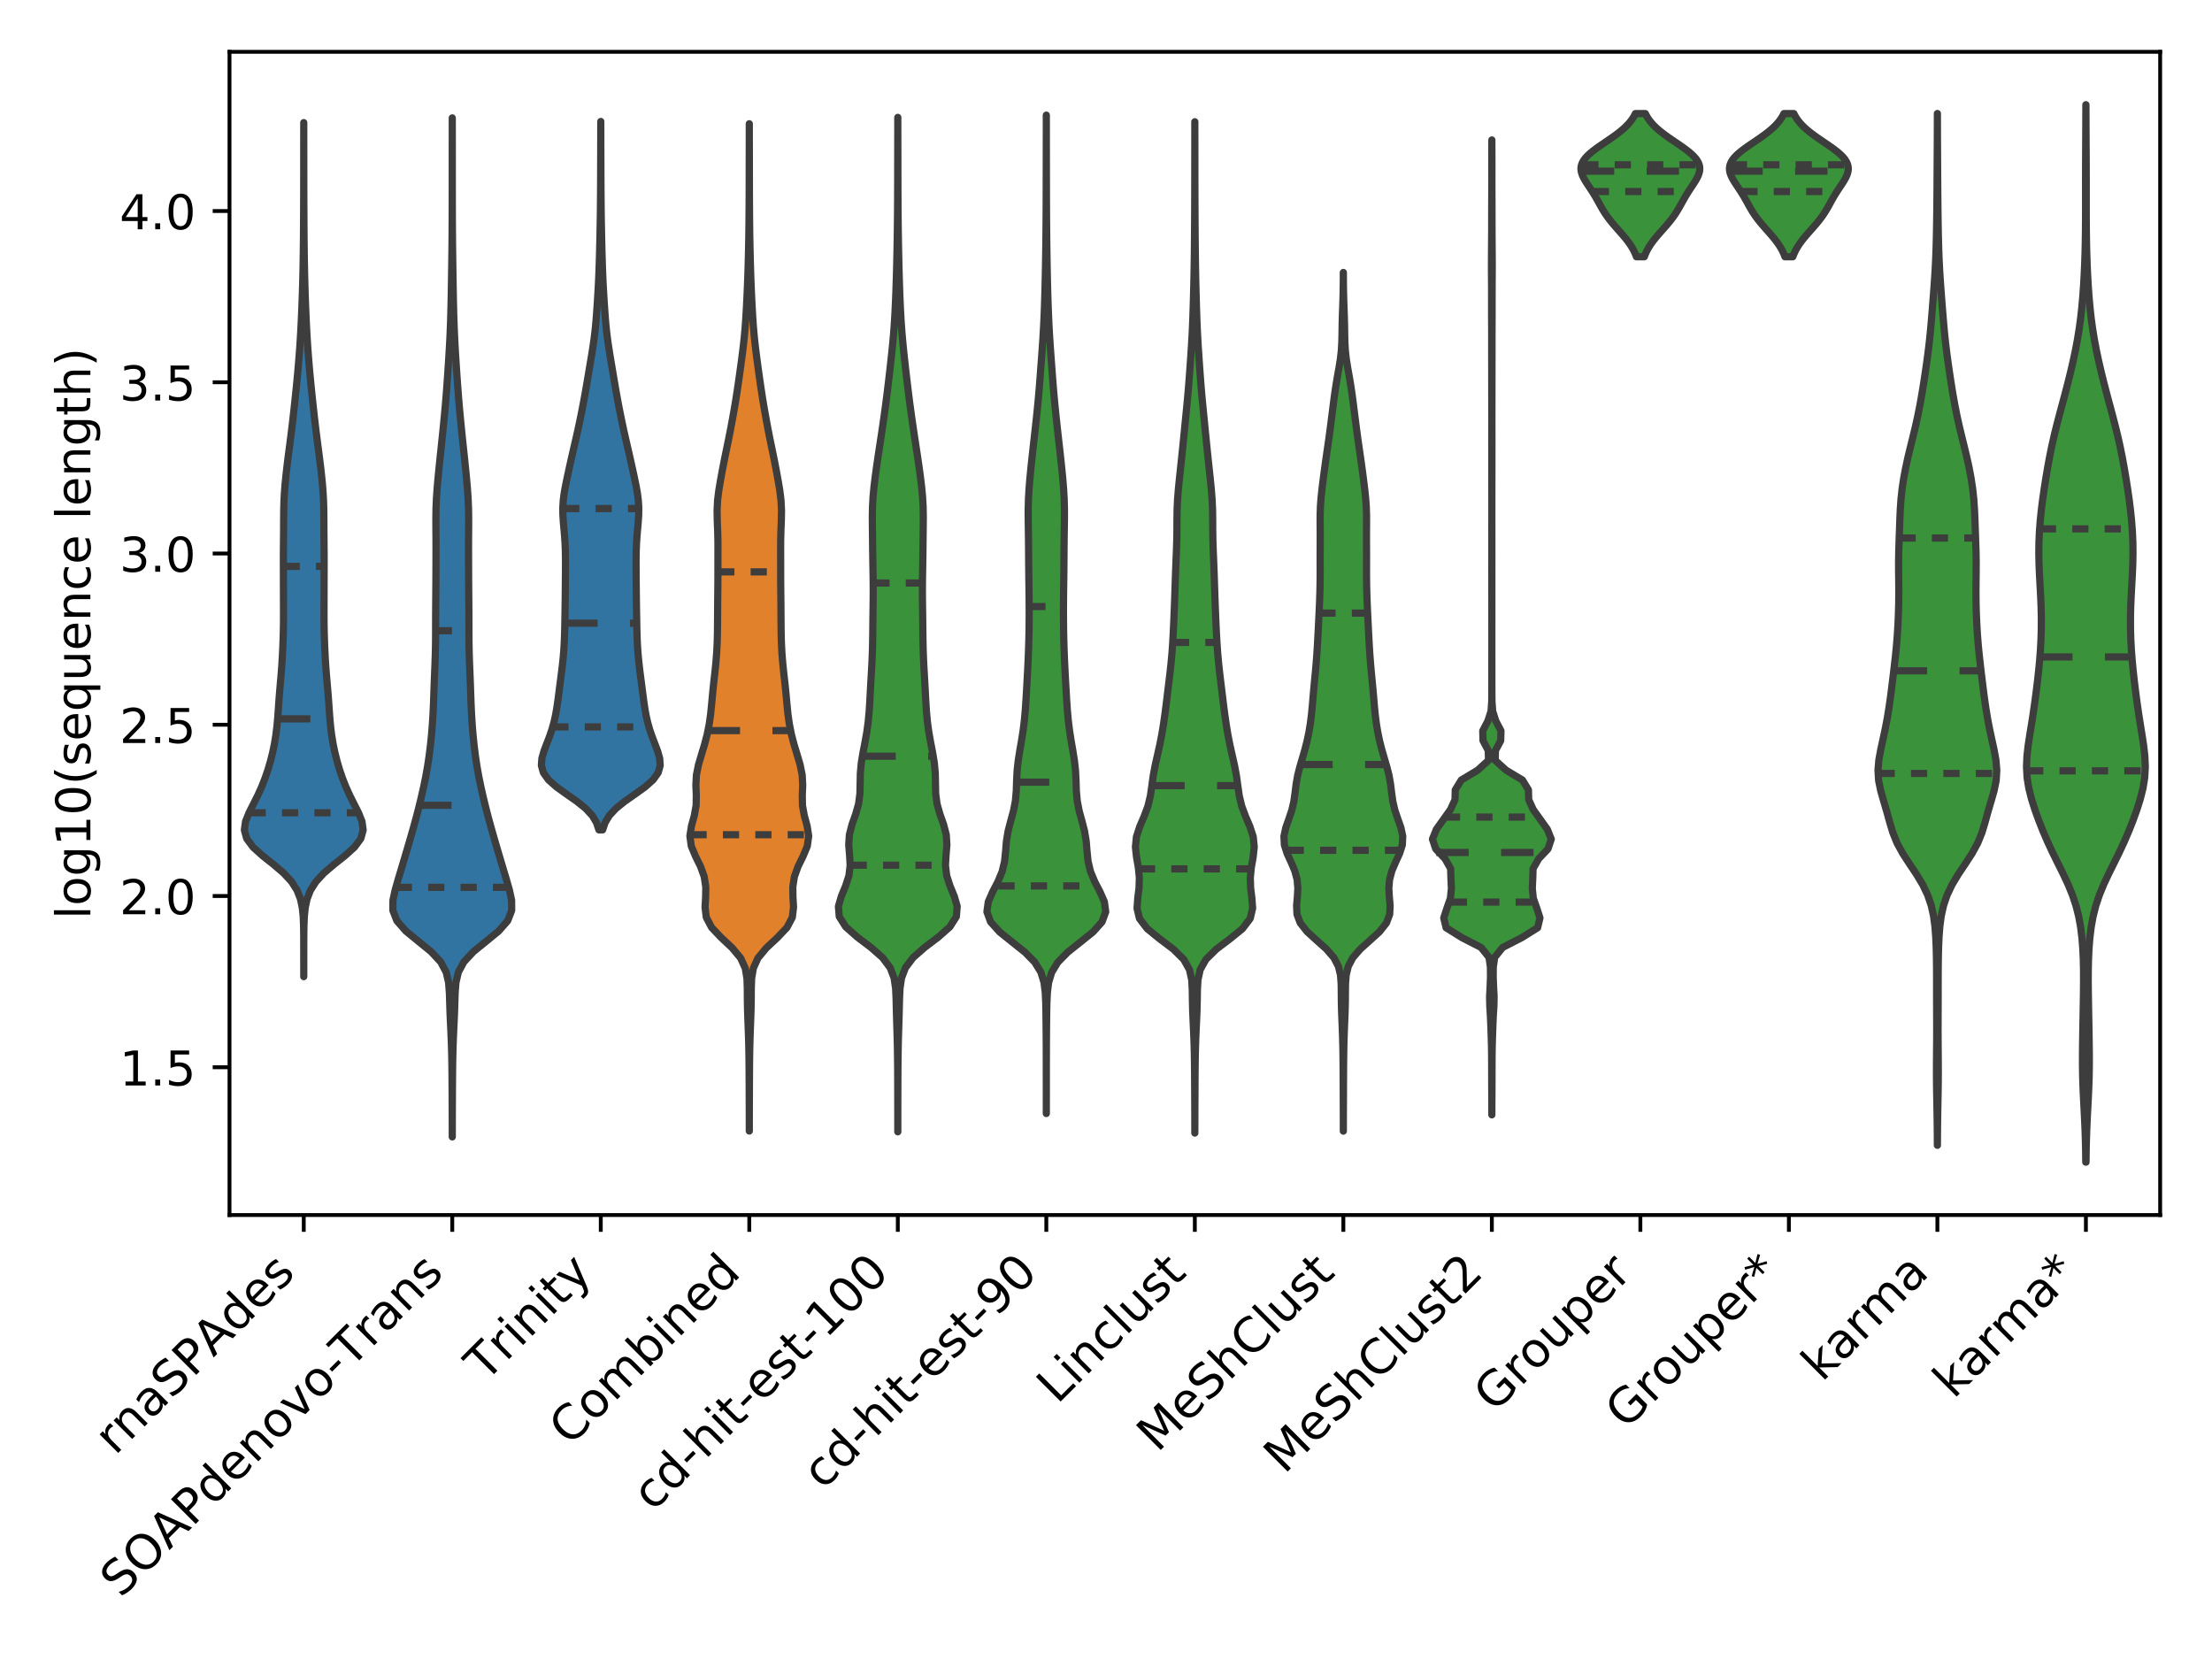 <?xml version="1.0" encoding="utf-8" standalone="no"?>
<!DOCTYPE svg PUBLIC "-//W3C//DTD SVG 1.1//EN"
  "http://www.w3.org/Graphics/SVG/1.1/DTD/svg11.dtd">
<!-- Created with matplotlib (https://matplotlib.org/) -->
<svg height="345.6pt" version="1.1" viewBox="0 0 460.8 345.6" width="460.8pt" xmlns="http://www.w3.org/2000/svg" xmlns:xlink="http://www.w3.org/1999/xlink">
 <defs>
  <style type="text/css">
*{stroke-linecap:butt;stroke-linejoin:round;white-space:pre;}
  </style>
 </defs>
 <g id="figure_1">
  <g id="patch_1">
   <path d="M 0 345.6 
L 460.8 345.6 
L 460.8 0 
L 0 0 
z
" style="fill:#ffffff;"/>
  </g>
  <g id="axes_1">
   <g id="patch_2">
    <path d="M 47.81 253.111 
L 450 253.111 
L 450 10.8 
L 47.81 10.8 
z
" style="fill:#ffffff;"/>
   </g>
   <g id="PolyCollection_1">
    <defs>
     <path d="M 63.279 -142.145 
L 63.278 -142.145 
L 63.278 -143.942 
L 63.277 -145.739 
L 63.276 -147.536 
L 63.273 -149.333 
L 63.264 -151.13 
L 63.235 -152.927 
L 63.156 -154.725 
L 62.971 -156.522 
L 62.591 -158.319 
L 61.894 -160.116 
L 60.754 -161.913 
L 59.096 -163.71 
L 56.995 -165.507 
L 54.73 -167.305 
L 52.731 -169.102 
L 51.396 -170.899 
L 50.904 -172.696 
L 51.155 -174.493 
L 51.878 -176.29 
L 52.787 -178.087 
L 53.69 -179.884 
L 54.504 -181.682 
L 55.213 -183.479 
L 55.826 -185.276 
L 56.354 -187.073 
L 56.802 -188.87 
L 57.172 -190.667 
L 57.466 -192.464 
L 57.688 -194.262 
L 57.852 -196.059 
L 57.981 -197.856 
L 58.106 -199.653 
L 58.247 -201.45 
L 58.403 -203.247 
L 58.558 -205.044 
L 58.696 -206.841 
L 58.807 -208.639 
L 58.896 -210.436 
L 58.967 -212.233 
L 59.019 -214.03 
L 59.05 -215.827 
L 59.059 -217.624 
L 59.055 -219.421 
L 59.049 -221.219 
L 59.045 -223.016 
L 59.042 -224.813 
L 59.037 -226.61 
L 59.032 -228.407 
L 59.035 -230.204 
L 59.05 -232.001 
L 59.068 -233.798 
L 59.081 -235.596 
L 59.087 -237.393 
L 59.102 -239.19 
L 59.147 -240.987 
L 59.238 -242.784 
L 59.376 -244.581 
L 59.55 -246.378 
L 59.751 -248.176 
L 59.971 -249.973 
L 60.203 -251.77 
L 60.437 -253.567 
L 60.665 -255.364 
L 60.884 -257.161 
L 61.092 -258.958 
L 61.29 -260.755 
L 61.483 -262.553 
L 61.669 -264.35 
L 61.848 -266.147 
L 62.017 -267.944 
L 62.174 -269.741 
L 62.318 -271.538 
L 62.449 -273.335 
L 62.567 -275.133 
L 62.671 -276.93 
L 62.761 -278.727 
L 62.84 -280.524 
L 62.911 -282.321 
L 62.976 -284.118 
L 63.033 -285.915 
L 63.082 -287.712 
L 63.122 -289.51 
L 63.155 -291.307 
L 63.181 -293.104 
L 63.203 -294.901 
L 63.22 -296.698 
L 63.232 -298.495 
L 63.242 -300.292 
L 63.251 -302.09 
L 63.258 -303.887 
L 63.264 -305.684 
L 63.267 -307.481 
L 63.269 -309.278 
L 63.27 -311.075 
L 63.272 -312.872 
L 63.274 -314.669 
L 63.276 -316.467 
L 63.277 -318.264 
L 63.278 -320.061 
L 63.279 -320.061 
L 63.279 -320.061 
L 63.28 -318.264 
L 63.282 -316.467 
L 63.284 -314.669 
L 63.286 -312.872 
L 63.287 -311.075 
L 63.289 -309.278 
L 63.291 -307.481 
L 63.294 -305.684 
L 63.299 -303.887 
L 63.307 -302.09 
L 63.315 -300.292 
L 63.325 -298.495 
L 63.338 -296.698 
L 63.355 -294.901 
L 63.376 -293.104 
L 63.403 -291.307 
L 63.436 -289.51 
L 63.476 -287.712 
L 63.524 -285.915 
L 63.582 -284.118 
L 63.646 -282.321 
L 63.718 -280.524 
L 63.797 -278.727 
L 63.887 -276.93 
L 63.99 -275.133 
L 64.108 -273.335 
L 64.24 -271.538 
L 64.384 -269.741 
L 64.541 -267.944 
L 64.71 -266.147 
L 64.889 -264.35 
L 65.075 -262.553 
L 65.267 -260.755 
L 65.466 -258.958 
L 65.674 -257.161 
L 65.892 -255.364 
L 66.121 -253.567 
L 66.355 -251.77 
L 66.586 -249.973 
L 66.806 -248.176 
L 67.007 -246.378 
L 67.182 -244.581 
L 67.32 -242.784 
L 67.411 -240.987 
L 67.456 -239.19 
L 67.471 -237.393 
L 67.477 -235.596 
L 67.489 -233.798 
L 67.508 -232.001 
L 67.522 -230.204 
L 67.526 -228.407 
L 67.521 -226.61 
L 67.515 -224.813 
L 67.513 -223.016 
L 67.509 -221.219 
L 67.503 -219.421 
L 67.499 -217.624 
L 67.508 -215.827 
L 67.539 -214.03 
L 67.591 -212.233 
L 67.662 -210.436 
L 67.75 -208.639 
L 67.862 -206.841 
L 67.999 -205.044 
L 68.155 -203.247 
L 68.311 -201.45 
L 68.451 -199.653 
L 68.576 -197.856 
L 68.706 -196.059 
L 68.869 -194.262 
L 69.091 -192.464 
L 69.385 -190.667 
L 69.756 -188.87 
L 70.204 -187.073 
L 70.732 -185.276 
L 71.345 -183.479 
L 72.054 -181.682 
L 72.868 -179.884 
L 73.771 -178.087 
L 74.68 -176.29 
L 75.403 -174.493 
L 75.654 -172.696 
L 75.162 -170.899 
L 73.827 -169.102 
L 71.828 -167.305 
L 69.563 -165.507 
L 67.461 -163.71 
L 65.804 -161.913 
L 64.663 -160.116 
L 63.967 -158.319 
L 63.586 -156.522 
L 63.402 -154.725 
L 63.323 -152.927 
L 63.294 -151.13 
L 63.285 -149.333 
L 63.282 -147.536 
L 63.28 -145.739 
L 63.28 -143.942 
L 63.279 -142.145 
z
" id="me1b7aa4a1d" style="stroke:#3d3d3d;stroke-width:1.5;"/>
    </defs>
    <g clip-path="url(#p7e5257d3c1)">
     <use style="fill:#3274a1;stroke:#3d3d3d;stroke-width:1.5;" x="0" xlink:href="#me1b7aa4a1d" y="345.6"/>
    </g>
   </g>
   <g id="PolyCollection_2">
    <defs>
     <path d="M 94.218 -108.76 
L 94.215 -108.76 
L 94.213 -110.904 
L 94.208 -113.049 
L 94.2 -115.193 
L 94.19 -117.337 
L 94.177 -119.481 
L 94.161 -121.626 
L 94.137 -123.77 
L 94.097 -125.914 
L 94.035 -128.058 
L 93.95 -130.203 
L 93.849 -132.347 
L 93.753 -134.491 
L 93.68 -136.636 
L 93.614 -138.78 
L 93.449 -140.924 
L 92.949 -143.068 
L 91.797 -145.213 
L 89.798 -147.357 
L 87.162 -149.501 
L 84.547 -151.645 
L 82.671 -153.79 
L 81.841 -155.934 
L 81.858 -158.078 
L 82.322 -160.223 
L 82.936 -162.367 
L 83.58 -164.511 
L 84.222 -166.655 
L 84.857 -168.8 
L 85.483 -170.944 
L 86.096 -173.088 
L 86.686 -175.232 
L 87.243 -177.377 
L 87.765 -179.521 
L 88.25 -181.665 
L 88.689 -183.81 
L 89.07 -185.954 
L 89.391 -188.098 
L 89.659 -190.242 
L 89.88 -192.387 
L 90.058 -194.531 
L 90.196 -196.675 
L 90.295 -198.819 
L 90.372 -200.964 
L 90.446 -203.108 
L 90.53 -205.252 
L 90.618 -207.397 
L 90.689 -209.541 
L 90.731 -211.685 
L 90.745 -213.829 
L 90.746 -215.974 
L 90.753 -218.118 
L 90.769 -220.262 
L 90.789 -222.407 
L 90.804 -224.551 
L 90.814 -226.695 
L 90.822 -228.839 
L 90.827 -230.984 
L 90.823 -233.128 
L 90.808 -235.272 
L 90.799 -237.416 
L 90.826 -239.561 
L 90.914 -241.705 
L 91.062 -243.849 
L 91.251 -245.994 
L 91.461 -248.138 
L 91.682 -250.282 
L 91.909 -252.426 
L 92.133 -254.571 
L 92.351 -256.715 
L 92.56 -258.859 
L 92.756 -261.003 
L 92.936 -263.148 
L 93.098 -265.292 
L 93.249 -267.436 
L 93.393 -269.581 
L 93.529 -271.725 
L 93.653 -273.869 
L 93.76 -276.013 
L 93.846 -278.158 
L 93.913 -280.302 
L 93.966 -282.446 
L 94.009 -284.59 
L 94.046 -286.735 
L 94.08 -288.879 
L 94.112 -291.023 
L 94.141 -293.168 
L 94.166 -295.312 
L 94.183 -297.456 
L 94.195 -299.6 
L 94.201 -301.745 
L 94.205 -303.889 
L 94.207 -306.033 
L 94.208 -308.177 
L 94.209 -310.322 
L 94.211 -312.466 
L 94.212 -314.61 
L 94.214 -316.755 
L 94.215 -318.899 
L 94.216 -321.043 
L 94.217 -321.043 
L 94.217 -321.043 
L 94.218 -318.899 
L 94.219 -316.755 
L 94.221 -314.61 
L 94.222 -312.466 
L 94.224 -310.322 
L 94.225 -308.177 
L 94.226 -306.033 
L 94.228 -303.889 
L 94.232 -301.745 
L 94.238 -299.6 
L 94.25 -297.456 
L 94.268 -295.312 
L 94.292 -293.168 
L 94.321 -291.023 
L 94.353 -288.879 
L 94.387 -286.735 
L 94.424 -284.59 
L 94.467 -282.446 
L 94.52 -280.302 
L 94.588 -278.158 
L 94.674 -276.013 
L 94.78 -273.869 
L 94.904 -271.725 
L 95.04 -269.581 
L 95.184 -267.436 
L 95.335 -265.292 
L 95.497 -263.148 
L 95.677 -261.003 
L 95.873 -258.859 
L 96.082 -256.715 
L 96.3 -254.571 
L 96.524 -252.426 
L 96.751 -250.282 
L 96.972 -248.138 
L 97.182 -245.994 
L 97.371 -243.849 
L 97.519 -241.705 
L 97.607 -239.561 
L 97.634 -237.416 
L 97.625 -235.272 
L 97.61 -233.128 
L 97.606 -230.984 
L 97.612 -228.839 
L 97.619 -226.695 
L 97.629 -224.551 
L 97.644 -222.407 
L 97.664 -220.262 
L 97.68 -218.118 
L 97.687 -215.974 
L 97.688 -213.829 
L 97.702 -211.685 
L 97.744 -209.541 
L 97.815 -207.397 
L 97.903 -205.252 
L 97.987 -203.108 
L 98.061 -200.964 
L 98.138 -198.819 
L 98.238 -196.675 
L 98.375 -194.531 
L 98.553 -192.387 
L 98.774 -190.242 
L 99.042 -188.098 
L 99.363 -185.954 
L 99.745 -183.81 
L 100.183 -181.665 
L 100.668 -179.521 
L 101.191 -177.377 
L 101.748 -175.232 
L 102.337 -173.088 
L 102.95 -170.944 
L 103.576 -168.8 
L 104.211 -166.655 
L 104.853 -164.511 
L 105.497 -162.367 
L 106.111 -160.223 
L 106.575 -158.078 
L 106.592 -155.934 
L 105.762 -153.79 
L 103.887 -151.645 
L 101.271 -149.501 
L 98.635 -147.357 
L 96.636 -145.213 
L 95.484 -143.068 
L 94.984 -140.924 
L 94.819 -138.78 
L 94.753 -136.636 
L 94.68 -134.491 
L 94.584 -132.347 
L 94.483 -130.203 
L 94.398 -128.058 
L 94.336 -125.914 
L 94.296 -123.77 
L 94.272 -121.626 
L 94.256 -119.481 
L 94.243 -117.337 
L 94.233 -115.193 
L 94.225 -113.049 
L 94.22 -110.904 
L 94.218 -108.76 
z
" id="ma0e0ee8dc2" style="stroke:#3d3d3d;stroke-width:1.5;"/>
    </defs>
    <g clip-path="url(#p7e5257d3c1)">
     <use style="fill:#3274a1;stroke:#3d3d3d;stroke-width:1.5;" x="0" xlink:href="#ma0e0ee8dc2" y="345.6"/>
    </g>
   </g>
   <g id="PolyCollection_3">
    <defs>
     <path d="M 125.541 -172.718 
L 124.767 -172.718 
L 124.272 -174.209 
L 123.381 -175.699 
L 121.994 -177.19 
L 120.136 -178.681 
L 118.005 -180.172 
L 115.929 -181.662 
L 114.252 -183.153 
L 113.193 -184.644 
L 112.779 -186.135 
L 112.884 -187.625 
L 113.308 -189.116 
L 113.871 -190.607 
L 114.443 -192.097 
L 114.955 -193.588 
L 115.38 -195.079 
L 115.718 -196.57 
L 115.985 -198.06 
L 116.203 -199.551 
L 116.397 -201.042 
L 116.587 -202.532 
L 116.78 -204.023 
L 116.972 -205.514 
L 117.153 -207.005 
L 117.31 -208.495 
L 117.437 -209.986 
L 117.529 -211.477 
L 117.592 -212.967 
L 117.634 -214.458 
L 117.665 -215.949 
L 117.691 -217.44 
L 117.715 -218.93 
L 117.736 -220.421 
L 117.753 -221.912 
L 117.768 -223.402 
L 117.782 -224.893 
L 117.794 -226.384 
L 117.802 -227.875 
L 117.798 -229.365 
L 117.772 -230.856 
L 117.713 -232.347 
L 117.616 -233.837 
L 117.488 -235.328 
L 117.355 -236.819 
L 117.258 -238.31 
L 117.24 -239.8 
L 117.326 -241.291 
L 117.514 -242.782 
L 117.778 -244.273 
L 118.082 -245.763 
L 118.403 -247.254 
L 118.729 -248.745 
L 119.061 -250.235 
L 119.402 -251.726 
L 119.747 -253.217 
L 120.09 -254.708 
L 120.422 -256.198 
L 120.741 -257.689 
L 121.047 -259.18 
L 121.34 -260.67 
L 121.622 -262.161 
L 121.893 -263.652 
L 122.154 -265.143 
L 122.409 -266.633 
L 122.66 -268.124 
L 122.91 -269.615 
L 123.159 -271.105 
L 123.401 -272.596 
L 123.627 -274.087 
L 123.829 -275.578 
L 124.001 -277.068 
L 124.142 -278.559 
L 124.261 -280.05 
L 124.365 -281.54 
L 124.463 -283.031 
L 124.555 -284.522 
L 124.639 -286.013 
L 124.712 -287.503 
L 124.774 -288.994 
L 124.826 -290.485 
L 124.872 -291.975 
L 124.912 -293.466 
L 124.949 -294.957 
L 124.982 -296.448 
L 125.012 -297.938 
L 125.038 -299.429 
L 125.061 -300.92 
L 125.08 -302.411 
L 125.095 -303.901 
L 125.106 -305.392 
L 125.115 -306.883 
L 125.121 -308.373 
L 125.127 -309.864 
L 125.132 -311.355 
L 125.137 -312.846 
L 125.142 -314.336 
L 125.146 -315.827 
L 125.15 -317.318 
L 125.152 -318.808 
L 125.153 -320.299 
L 125.155 -320.299 
L 125.155 -320.299 
L 125.157 -318.808 
L 125.159 -317.318 
L 125.162 -315.827 
L 125.167 -314.336 
L 125.172 -312.846 
L 125.177 -311.355 
L 125.182 -309.864 
L 125.187 -308.373 
L 125.194 -306.883 
L 125.203 -305.392 
L 125.214 -303.901 
L 125.229 -302.411 
L 125.247 -300.92 
L 125.27 -299.429 
L 125.297 -297.938 
L 125.326 -296.448 
L 125.359 -294.957 
L 125.396 -293.466 
L 125.437 -291.975 
L 125.482 -290.485 
L 125.535 -288.994 
L 125.596 -287.503 
L 125.67 -286.013 
L 125.753 -284.522 
L 125.845 -283.031 
L 125.943 -281.54 
L 126.048 -280.05 
L 126.166 -278.559 
L 126.308 -277.068 
L 126.479 -275.578 
L 126.681 -274.087 
L 126.908 -272.596 
L 127.15 -271.105 
L 127.398 -269.615 
L 127.648 -268.124 
L 127.9 -266.633 
L 128.154 -265.143 
L 128.415 -263.652 
L 128.686 -262.161 
L 128.968 -260.67 
L 129.262 -259.18 
L 129.568 -257.689 
L 129.886 -256.198 
L 130.219 -254.708 
L 130.561 -253.217 
L 130.906 -251.726 
L 131.247 -250.235 
L 131.58 -248.745 
L 131.906 -247.254 
L 132.226 -245.763 
L 132.531 -244.273 
L 132.794 -242.782 
L 132.982 -241.291 
L 133.069 -239.8 
L 133.051 -238.31 
L 132.953 -236.819 
L 132.82 -235.328 
L 132.692 -233.837 
L 132.596 -232.347 
L 132.537 -230.856 
L 132.511 -229.365 
L 132.506 -227.875 
L 132.514 -226.384 
L 132.526 -224.893 
L 132.54 -223.402 
L 132.555 -221.912 
L 132.573 -220.421 
L 132.594 -218.93 
L 132.618 -217.44 
L 132.644 -215.949 
L 132.674 -214.458 
L 132.716 -212.967 
L 132.779 -211.477 
L 132.872 -209.986 
L 132.998 -208.495 
L 133.156 -207.005 
L 133.336 -205.514 
L 133.528 -204.023 
L 133.721 -202.532 
L 133.911 -201.042 
L 134.106 -199.551 
L 134.324 -198.06 
L 134.59 -196.57 
L 134.928 -195.079 
L 135.353 -193.588 
L 135.866 -192.097 
L 136.438 -190.607 
L 137 -189.116 
L 137.425 -187.625 
L 137.529 -186.135 
L 137.116 -184.644 
L 136.056 -183.153 
L 134.379 -181.662 
L 132.304 -180.172 
L 130.172 -178.681 
L 128.315 -177.19 
L 126.928 -175.699 
L 126.036 -174.209 
L 125.541 -172.718 
z
" id="m74c16795ce" style="stroke:#3d3d3d;stroke-width:1.5;"/>
    </defs>
    <g clip-path="url(#p7e5257d3c1)">
     <use style="fill:#3274a1;stroke:#3d3d3d;stroke-width:1.5;" x="0" xlink:href="#m74c16795ce" y="345.6"/>
    </g>
   </g>
   <g id="PolyCollection_4">
    <defs>
     <path d="M 156.093 -109.983 
L 156.091 -109.983 
L 156.089 -112.103 
L 156.085 -114.222 
L 156.077 -116.342 
L 156.069 -118.461 
L 156.06 -120.581 
L 156.049 -122.7 
L 156.031 -124.82 
L 155.998 -126.94 
L 155.946 -129.059 
L 155.875 -131.179 
L 155.793 -133.298 
L 155.722 -135.418 
L 155.686 -137.537 
L 155.677 -139.657 
L 155.604 -141.777 
L 155.25 -143.896 
L 154.291 -146.016 
L 152.529 -148.135 
L 150.259 -150.255 
L 148.25 -152.374 
L 147.13 -154.494 
L 146.875 -156.614 
L 146.997 -158.733 
L 147.026 -160.853 
L 146.699 -162.972 
L 145.936 -165.092 
L 144.895 -167.211 
L 144.011 -169.331 
L 143.717 -171.45 
L 144.052 -173.57 
L 144.635 -175.69 
L 145.019 -177.809 
L 145.054 -179.929 
L 144.964 -182.048 
L 145.077 -184.168 
L 145.506 -186.287 
L 146.131 -188.407 
L 146.774 -190.527 
L 147.326 -192.646 
L 147.749 -194.766 
L 148.045 -196.885 
L 148.256 -199.005 
L 148.449 -201.124 
L 148.668 -203.244 
L 148.907 -205.364 
L 149.127 -207.483 
L 149.296 -209.603 
L 149.403 -211.722 
L 149.458 -213.842 
L 149.481 -215.961 
L 149.493 -218.081 
L 149.509 -220.2 
L 149.531 -222.32 
L 149.55 -224.44 
L 149.555 -226.559 
L 149.555 -228.679 
L 149.561 -230.798 
L 149.555 -232.918 
L 149.503 -235.037 
L 149.417 -237.157 
L 149.381 -239.277 
L 149.488 -241.396 
L 149.752 -243.516 
L 150.11 -245.635 
L 150.501 -247.755 
L 150.912 -249.874 
L 151.347 -251.994 
L 151.785 -254.113 
L 152.202 -256.233 
L 152.596 -258.353 
L 152.973 -260.472 
L 153.326 -262.592 
L 153.652 -264.711 
L 153.959 -266.831 
L 154.254 -268.95 
L 154.539 -271.07 
L 154.806 -273.19 
L 155.041 -275.309 
L 155.231 -277.429 
L 155.378 -279.548 
L 155.499 -281.668 
L 155.607 -283.787 
L 155.702 -285.907 
L 155.782 -288.027 
L 155.847 -290.146 
L 155.904 -292.266 
L 155.953 -294.385 
L 155.991 -296.505 
L 156.018 -298.624 
L 156.038 -300.744 
L 156.053 -302.863 
L 156.064 -304.983 
L 156.07 -307.103 
L 156.073 -309.222 
L 156.076 -311.342 
L 156.081 -313.461 
L 156.086 -315.581 
L 156.089 -317.7 
L 156.091 -319.82 
L 156.093 -319.82 
L 156.093 -319.82 
L 156.095 -317.7 
L 156.098 -315.581 
L 156.103 -313.461 
L 156.108 -311.342 
L 156.11 -309.222 
L 156.114 -307.103 
L 156.12 -304.983 
L 156.131 -302.863 
L 156.146 -300.744 
L 156.166 -298.624 
L 156.193 -296.505 
L 156.231 -294.385 
L 156.28 -292.266 
L 156.337 -290.146 
L 156.402 -288.027 
L 156.481 -285.907 
L 156.577 -283.787 
L 156.685 -281.668 
L 156.806 -279.548 
L 156.953 -277.429 
L 157.143 -275.309 
L 157.378 -273.19 
L 157.645 -271.07 
L 157.929 -268.95 
L 158.225 -266.831 
L 158.532 -264.711 
L 158.858 -262.592 
L 159.211 -260.472 
L 159.587 -258.353 
L 159.982 -256.233 
L 160.399 -254.113 
L 160.837 -251.994 
L 161.272 -249.874 
L 161.683 -247.755 
L 162.074 -245.635 
L 162.432 -243.516 
L 162.696 -241.396 
L 162.803 -239.277 
L 162.767 -237.157 
L 162.681 -235.037 
L 162.629 -232.918 
L 162.623 -230.798 
L 162.628 -228.679 
L 162.629 -226.559 
L 162.634 -224.44 
L 162.653 -222.32 
L 162.675 -220.2 
L 162.691 -218.081 
L 162.703 -215.961 
L 162.726 -213.842 
L 162.78 -211.722 
L 162.888 -209.603 
L 163.057 -207.483 
L 163.276 -205.364 
L 163.516 -203.244 
L 163.735 -201.124 
L 163.927 -199.005 
L 164.138 -196.885 
L 164.435 -194.766 
L 164.858 -192.646 
L 165.41 -190.527 
L 166.053 -188.407 
L 166.678 -186.287 
L 167.107 -184.168 
L 167.22 -182.048 
L 167.13 -179.929 
L 167.165 -177.809 
L 167.549 -175.69 
L 168.132 -173.57 
L 168.467 -171.45 
L 168.173 -169.331 
L 167.289 -167.211 
L 166.248 -165.092 
L 165.485 -162.972 
L 165.158 -160.853 
L 165.186 -158.733 
L 165.309 -156.614 
L 165.054 -154.494 
L 163.934 -152.374 
L 161.925 -150.255 
L 159.654 -148.135 
L 157.892 -146.016 
L 156.934 -143.896 
L 156.58 -141.777 
L 156.507 -139.657 
L 156.498 -137.537 
L 156.462 -135.418 
L 156.391 -133.298 
L 156.309 -131.179 
L 156.238 -129.059 
L 156.186 -126.94 
L 156.153 -124.82 
L 156.135 -122.7 
L 156.124 -120.581 
L 156.115 -118.461 
L 156.106 -116.342 
L 156.099 -114.222 
L 156.095 -112.103 
L 156.093 -109.983 
z
" id="m052f3bf54f" style="stroke:#3d3d3d;stroke-width:1.5;"/>
    </defs>
    <g clip-path="url(#p7e5257d3c1)">
     <use style="fill:#e1812c;stroke:#3d3d3d;stroke-width:1.5;" x="0" xlink:href="#m052f3bf54f" y="345.6"/>
    </g>
   </g>
   <g id="PolyCollection_5">
    <defs>
     <path d="M 187.03 -109.822 
L 187.029 -109.822 
L 187.028 -111.957 
L 187.027 -114.091 
L 187.024 -116.226 
L 187.019 -118.361 
L 187.013 -120.495 
L 187.002 -122.63 
L 186.984 -124.765 
L 186.954 -126.899 
L 186.907 -129.034 
L 186.845 -131.168 
L 186.778 -133.303 
L 186.721 -135.438 
L 186.67 -137.572 
L 186.57 -139.707 
L 186.259 -141.842 
L 185.452 -143.976 
L 183.852 -146.111 
L 181.419 -148.245 
L 178.599 -150.38 
L 176.188 -152.515 
L 174.835 -154.649 
L 174.655 -156.784 
L 175.275 -158.919 
L 176.158 -161.053 
L 176.848 -163.188 
L 177.104 -165.322 
L 176.981 -167.457 
L 176.804 -169.592 
L 176.939 -171.726 
L 177.497 -173.861 
L 178.252 -175.996 
L 178.858 -178.13 
L 179.136 -180.265 
L 179.182 -182.4 
L 179.225 -184.534 
L 179.422 -186.669 
L 179.775 -188.803 
L 180.188 -190.938 
L 180.568 -193.073 
L 180.861 -195.207 
L 181.06 -197.342 
L 181.195 -199.477 
L 181.307 -201.611 
L 181.425 -203.746 
L 181.55 -205.88 
L 181.661 -208.015 
L 181.742 -210.15 
L 181.789 -212.284 
L 181.816 -214.419 
L 181.839 -216.554 
L 181.868 -218.688 
L 181.896 -220.823 
L 181.905 -222.957 
L 181.887 -225.092 
L 181.849 -227.227 
L 181.812 -229.361 
L 181.785 -231.496 
L 181.762 -233.631 
L 181.734 -235.765 
L 181.718 -237.9 
L 181.755 -240.034 
L 181.876 -242.169 
L 182.081 -244.304 
L 182.342 -246.438 
L 182.635 -248.573 
L 182.949 -250.708 
L 183.274 -252.842 
L 183.599 -254.977 
L 183.915 -257.111 
L 184.218 -259.246 
L 184.508 -261.381 
L 184.782 -263.515 
L 185.042 -265.65 
L 185.293 -267.785 
L 185.534 -269.919 
L 185.766 -272.054 
L 185.98 -274.189 
L 186.169 -276.323 
L 186.324 -278.458 
L 186.447 -280.592 
L 186.548 -282.727 
L 186.632 -284.862 
L 186.703 -286.996 
L 186.764 -289.131 
L 186.816 -291.266 
L 186.862 -293.4 
L 186.901 -295.535 
L 186.934 -297.669 
L 186.959 -299.804 
L 186.979 -301.939 
L 186.993 -304.073 
L 187.001 -306.208 
L 187.006 -308.343 
L 187.01 -310.477 
L 187.014 -312.612 
L 187.019 -314.746 
L 187.024 -316.881 
L 187.027 -319.016 
L 187.029 -321.15 
L 187.031 -321.15 
L 187.031 -321.15 
L 187.032 -319.016 
L 187.036 -316.881 
L 187.04 -314.746 
L 187.045 -312.612 
L 187.049 -310.477 
L 187.053 -308.343 
L 187.058 -306.208 
L 187.067 -304.073 
L 187.08 -301.939 
L 187.1 -299.804 
L 187.125 -297.669 
L 187.158 -295.535 
L 187.198 -293.4 
L 187.243 -291.266 
L 187.295 -289.131 
L 187.356 -286.996 
L 187.427 -284.862 
L 187.511 -282.727 
L 187.612 -280.592 
L 187.736 -278.458 
L 187.891 -276.323 
L 188.079 -274.189 
L 188.294 -272.054 
L 188.525 -269.919 
L 188.767 -267.785 
L 189.017 -265.65 
L 189.277 -263.515 
L 189.551 -261.381 
L 189.841 -259.246 
L 190.144 -257.111 
L 190.46 -254.977 
L 190.785 -252.842 
L 191.11 -250.708 
L 191.424 -248.573 
L 191.717 -246.438 
L 191.978 -244.304 
L 192.183 -242.169 
L 192.305 -240.034 
L 192.341 -237.9 
L 192.325 -235.765 
L 192.297 -233.631 
L 192.274 -231.496 
L 192.247 -229.361 
L 192.21 -227.227 
L 192.172 -225.092 
L 192.154 -222.957 
L 192.164 -220.823 
L 192.191 -218.688 
L 192.22 -216.554 
L 192.243 -214.419 
L 192.27 -212.284 
L 192.318 -210.15 
L 192.398 -208.015 
L 192.509 -205.88 
L 192.634 -203.746 
L 192.752 -201.611 
L 192.865 -199.477 
L 192.999 -197.342 
L 193.198 -195.207 
L 193.491 -193.073 
L 193.871 -190.938 
L 194.285 -188.803 
L 194.637 -186.669 
L 194.834 -184.534 
L 194.878 -182.4 
L 194.923 -180.265 
L 195.201 -178.13 
L 195.807 -175.996 
L 196.563 -173.861 
L 197.12 -171.726 
L 197.255 -169.592 
L 197.078 -167.457 
L 196.955 -165.322 
L 197.211 -163.188 
L 197.901 -161.053 
L 198.784 -158.919 
L 199.405 -156.784 
L 199.224 -154.649 
L 197.871 -152.515 
L 195.46 -150.38 
L 192.641 -148.245 
L 190.207 -146.111 
L 188.607 -143.976 
L 187.8 -141.842 
L 187.489 -139.707 
L 187.389 -137.572 
L 187.339 -135.438 
L 187.281 -133.303 
L 187.214 -131.168 
L 187.152 -129.034 
L 187.105 -126.899 
L 187.075 -124.765 
L 187.057 -122.63 
L 187.047 -120.495 
L 187.04 -118.361 
L 187.035 -116.226 
L 187.032 -114.091 
L 187.031 -111.957 
L 187.03 -109.822 
z
" id="m5985f9050c" style="stroke:#3d3d3d;stroke-width:1.5;"/>
    </defs>
    <g clip-path="url(#p7e5257d3c1)">
     <use style="fill:#3a923a;stroke:#3d3d3d;stroke-width:1.5;" x="0" xlink:href="#m5985f9050c" y="345.6"/>
    </g>
   </g>
   <g id="PolyCollection_6">
    <defs>
     <path d="M 217.968 -113.634 
L 217.967 -113.634 
L 217.966 -115.735 
L 217.965 -117.836 
L 217.964 -119.937 
L 217.962 -122.038 
L 217.96 -124.139 
L 217.956 -126.239 
L 217.948 -128.34 
L 217.934 -130.441 
L 217.914 -132.542 
L 217.887 -134.643 
L 217.844 -136.744 
L 217.746 -138.845 
L 217.485 -140.945 
L 216.848 -143.046 
L 215.567 -145.147 
L 213.502 -147.248 
L 210.863 -149.349 
L 208.249 -151.45 
L 206.358 -153.551 
L 205.592 -155.651 
L 205.877 -157.752 
L 206.806 -159.853 
L 207.894 -161.954 
L 208.768 -164.055 
L 209.27 -166.156 
L 209.485 -168.257 
L 209.657 -170.357 
L 210.002 -172.458 
L 210.546 -174.559 
L 211.12 -176.66 
L 211.529 -178.761 
L 211.712 -180.862 
L 211.777 -182.962 
L 211.883 -185.063 
L 212.114 -187.164 
L 212.449 -189.265 
L 212.813 -191.366 
L 213.139 -193.467 
L 213.396 -195.568 
L 213.586 -197.668 
L 213.729 -199.769 
L 213.851 -201.87 
L 213.969 -203.971 
L 214.081 -206.072 
L 214.182 -208.173 
L 214.264 -210.274 
L 214.327 -212.374 
L 214.369 -214.475 
L 214.391 -216.576 
L 214.394 -218.677 
L 214.382 -220.778 
L 214.358 -222.879 
L 214.33 -224.98 
L 214.304 -227.08 
L 214.287 -229.181 
L 214.274 -231.282 
L 214.255 -233.383 
L 214.223 -235.484 
L 214.192 -237.585 
L 214.192 -239.685 
L 214.252 -241.786 
L 214.377 -243.887 
L 214.551 -245.988 
L 214.756 -248.089 
L 214.978 -250.19 
L 215.21 -252.291 
L 215.447 -254.391 
L 215.682 -256.492 
L 215.91 -258.593 
L 216.126 -260.694 
L 216.325 -262.795 
L 216.505 -264.896 
L 216.67 -266.997 
L 216.828 -269.097 
L 216.984 -271.198 
L 217.135 -273.299 
L 217.275 -275.4 
L 217.396 -277.501 
L 217.496 -279.602 
L 217.578 -281.703 
L 217.646 -283.803 
L 217.703 -285.904 
L 217.751 -288.005 
L 217.793 -290.106 
L 217.828 -292.207 
L 217.859 -294.308 
L 217.886 -296.408 
L 217.906 -298.509 
L 217.922 -300.61 
L 217.933 -302.711 
L 217.941 -304.812 
L 217.946 -306.913 
L 217.95 -309.014 
L 217.954 -311.114 
L 217.957 -313.215 
L 217.961 -315.316 
L 217.964 -317.417 
L 217.966 -319.518 
L 217.967 -321.619 
L 217.968 -321.619 
L 217.968 -321.619 
L 217.969 -319.518 
L 217.971 -317.417 
L 217.974 -315.316 
L 217.977 -313.215 
L 217.981 -311.114 
L 217.984 -309.014 
L 217.988 -306.913 
L 217.994 -304.812 
L 218.002 -302.711 
L 218.013 -300.61 
L 218.028 -298.509 
L 218.049 -296.408 
L 218.075 -294.308 
L 218.106 -292.207 
L 218.142 -290.106 
L 218.183 -288.005 
L 218.232 -285.904 
L 218.289 -283.803 
L 218.357 -281.703 
L 218.439 -279.602 
L 218.539 -277.501 
L 218.66 -275.4 
L 218.799 -273.299 
L 218.951 -271.198 
L 219.106 -269.097 
L 219.264 -266.997 
L 219.43 -264.896 
L 219.61 -262.795 
L 219.808 -260.694 
L 220.024 -258.593 
L 220.252 -256.492 
L 220.487 -254.391 
L 220.724 -252.291 
L 220.957 -250.19 
L 221.179 -248.089 
L 221.383 -245.988 
L 221.558 -243.887 
L 221.683 -241.786 
L 221.742 -239.685 
L 221.743 -237.585 
L 221.712 -235.484 
L 221.68 -233.383 
L 221.66 -231.282 
L 221.648 -229.181 
L 221.63 -227.08 
L 221.605 -224.98 
L 221.576 -222.879 
L 221.553 -220.778 
L 221.54 -218.677 
L 221.544 -216.576 
L 221.566 -214.475 
L 221.608 -212.374 
L 221.671 -210.274 
L 221.753 -208.173 
L 221.853 -206.072 
L 221.966 -203.971 
L 222.083 -201.87 
L 222.206 -199.769 
L 222.349 -197.668 
L 222.538 -195.568 
L 222.796 -193.467 
L 223.122 -191.366 
L 223.485 -189.265 
L 223.82 -187.164 
L 224.052 -185.063 
L 224.158 -182.962 
L 224.222 -180.862 
L 224.406 -178.761 
L 224.814 -176.66 
L 225.389 -174.559 
L 225.932 -172.458 
L 226.278 -170.357 
L 226.45 -168.257 
L 226.665 -166.156 
L 227.167 -164.055 
L 228.041 -161.954 
L 229.129 -159.853 
L 230.057 -157.752 
L 230.342 -155.651 
L 229.576 -153.551 
L 227.686 -151.45 
L 225.071 -149.349 
L 222.432 -147.248 
L 220.367 -145.147 
L 219.087 -143.046 
L 218.45 -140.945 
L 218.188 -138.845 
L 218.091 -136.744 
L 218.047 -134.643 
L 218.02 -132.542 
L 218 -130.441 
L 217.987 -128.34 
L 217.979 -126.239 
L 217.974 -124.139 
L 217.972 -122.038 
L 217.971 -119.937 
L 217.969 -117.836 
L 217.968 -115.735 
L 217.968 -113.634 
z
" id="m28af467b9f" style="stroke:#3d3d3d;stroke-width:1.5;"/>
    </defs>
    <g clip-path="url(#p7e5257d3c1)">
     <use style="fill:#3a923a;stroke:#3d3d3d;stroke-width:1.5;" x="0" xlink:href="#m28af467b9f" y="345.6"/>
    </g>
   </g>
   <g id="PolyCollection_7">
    <defs>
     <path d="M 248.906 -109.562 
L 248.904 -109.562 
L 248.901 -111.69 
L 248.896 -113.818 
L 248.887 -115.946 
L 248.876 -118.075 
L 248.864 -120.203 
L 248.85 -122.331 
L 248.828 -124.459 
L 248.789 -126.587 
L 248.727 -128.715 
L 248.641 -130.843 
L 248.541 -132.971 
L 248.451 -135.099 
L 248.399 -137.227 
L 248.372 -139.355 
L 248.255 -141.483 
L 247.786 -143.611 
L 246.588 -145.739 
L 244.429 -147.867 
L 241.611 -149.996 
L 238.993 -152.124 
L 237.369 -154.252 
L 236.865 -156.38 
L 237.017 -158.508 
L 237.283 -160.636 
L 237.348 -162.764 
L 237.135 -164.892 
L 236.762 -167.02 
L 236.53 -169.148 
L 236.738 -171.276 
L 237.427 -173.404 
L 238.337 -175.532 
L 239.132 -177.66 
L 239.644 -179.788 
L 239.95 -181.917 
L 240.244 -184.045 
L 240.643 -186.173 
L 241.125 -188.301 
L 241.601 -190.429 
L 242.017 -192.557 
L 242.369 -194.685 
L 242.673 -196.813 
L 242.945 -198.941 
L 243.204 -201.069 
L 243.464 -203.197 
L 243.719 -205.325 
L 243.952 -207.453 
L 244.146 -209.581 
L 244.296 -211.709 
L 244.413 -213.838 
L 244.512 -215.966 
L 244.601 -218.094 
L 244.682 -220.222 
L 244.755 -222.35 
L 244.825 -224.478 
L 244.898 -226.606 
L 244.98 -228.734 
L 245.068 -230.862 
L 245.14 -232.99 
L 245.174 -235.118 
L 245.181 -237.246 
L 245.208 -239.374 
L 245.302 -241.502 
L 245.47 -243.63 
L 245.682 -245.759 
L 245.909 -247.887 
L 246.135 -250.015 
L 246.356 -252.143 
L 246.569 -254.271 
L 246.779 -256.399 
L 246.99 -258.527 
L 247.201 -260.655 
L 247.402 -262.783 
L 247.586 -264.911 
L 247.753 -267.039 
L 247.908 -269.167 
L 248.055 -271.295 
L 248.195 -273.423 
L 248.32 -275.551 
L 248.422 -277.68 
L 248.504 -279.808 
L 248.572 -281.936 
L 248.632 -284.064 
L 248.686 -286.192 
L 248.732 -288.32 
L 248.77 -290.448 
L 248.801 -292.576 
L 248.825 -294.704 
L 248.843 -296.832 
L 248.857 -298.96 
L 248.869 -301.088 
L 248.878 -303.216 
L 248.885 -305.344 
L 248.89 -307.472 
L 248.893 -309.601 
L 248.895 -311.729 
L 248.898 -313.857 
L 248.901 -315.985 
L 248.903 -318.113 
L 248.904 -320.241 
L 248.906 -320.241 
L 248.906 -320.241 
L 248.907 -318.113 
L 248.909 -315.985 
L 248.912 -313.857 
L 248.915 -311.729 
L 248.917 -309.601 
L 248.92 -307.472 
L 248.925 -305.344 
L 248.932 -303.216 
L 248.941 -301.088 
L 248.953 -298.96 
L 248.967 -296.832 
L 248.985 -294.704 
L 249.009 -292.576 
L 249.04 -290.448 
L 249.078 -288.32 
L 249.124 -286.192 
L 249.178 -284.064 
L 249.238 -281.936 
L 249.306 -279.808 
L 249.388 -277.68 
L 249.49 -275.551 
L 249.615 -273.423 
L 249.755 -271.295 
L 249.902 -269.167 
L 250.057 -267.039 
L 250.224 -264.911 
L 250.408 -262.783 
L 250.609 -260.655 
L 250.82 -258.527 
L 251.031 -256.399 
L 251.241 -254.271 
L 251.454 -252.143 
L 251.675 -250.015 
L 251.901 -247.887 
L 252.128 -245.759 
L 252.34 -243.63 
L 252.508 -241.502 
L 252.602 -239.374 
L 252.629 -237.246 
L 252.636 -235.118 
L 252.67 -232.99 
L 252.742 -230.862 
L 252.83 -228.734 
L 252.912 -226.606 
L 252.985 -224.478 
L 253.055 -222.35 
L 253.128 -220.222 
L 253.209 -218.094 
L 253.298 -215.966 
L 253.397 -213.838 
L 253.514 -211.709 
L 253.664 -209.581 
L 253.858 -207.453 
L 254.091 -205.325 
L 254.346 -203.197 
L 254.606 -201.069 
L 254.865 -198.941 
L 255.137 -196.813 
L 255.441 -194.685 
L 255.793 -192.557 
L 256.209 -190.429 
L 256.685 -188.301 
L 257.167 -186.173 
L 257.566 -184.045 
L 257.86 -181.917 
L 258.166 -179.788 
L 258.678 -177.66 
L 259.473 -175.532 
L 260.383 -173.404 
L 261.072 -171.276 
L 261.28 -169.148 
L 261.048 -167.02 
L 260.675 -164.892 
L 260.462 -162.764 
L 260.527 -160.636 
L 260.793 -158.508 
L 260.945 -156.38 
L 260.441 -154.252 
L 258.817 -152.124 
L 256.199 -149.996 
L 253.381 -147.867 
L 251.222 -145.739 
L 250.024 -143.611 
L 249.555 -141.483 
L 249.438 -139.355 
L 249.411 -137.227 
L 249.359 -135.099 
L 249.269 -132.971 
L 249.169 -130.843 
L 249.083 -128.715 
L 249.021 -126.587 
L 248.982 -124.459 
L 248.96 -122.331 
L 248.946 -120.203 
L 248.934 -118.075 
L 248.923 -115.946 
L 248.914 -113.818 
L 248.909 -111.69 
L 248.906 -109.562 
z
" id="m2bb60d3d98" style="stroke:#3d3d3d;stroke-width:1.5;"/>
    </defs>
    <g clip-path="url(#p7e5257d3c1)">
     <use style="fill:#3a923a;stroke:#3d3d3d;stroke-width:1.5;" x="0" xlink:href="#m2bb60d3d98" y="345.6"/>
    </g>
   </g>
   <g id="PolyCollection_8">
    <defs>
     <path d="M 279.844 -109.962 
L 279.842 -109.962 
L 279.84 -111.769 
L 279.836 -113.575 
L 279.83 -115.382 
L 279.822 -117.189 
L 279.814 -118.996 
L 279.805 -120.803 
L 279.796 -122.61 
L 279.782 -124.417 
L 279.76 -126.223 
L 279.725 -128.03 
L 279.674 -129.837 
L 279.608 -131.644 
L 279.531 -133.451 
L 279.463 -135.258 
L 279.422 -137.065 
L 279.41 -138.871 
L 279.387 -140.678 
L 279.248 -142.485 
L 278.814 -144.292 
L 277.867 -146.099 
L 276.295 -147.906 
L 274.277 -149.712 
L 272.296 -151.519 
L 270.863 -153.326 
L 270.187 -155.133 
L 270.102 -156.94 
L 270.263 -158.747 
L 270.363 -160.554 
L 270.214 -162.36 
L 269.733 -164.167 
L 268.966 -165.974 
L 268.131 -167.781 
L 267.554 -169.588 
L 267.468 -171.395 
L 267.858 -173.202 
L 268.495 -175.008 
L 269.105 -176.815 
L 269.53 -178.622 
L 269.784 -180.429 
L 270.004 -182.236 
L 270.322 -184.043 
L 270.776 -185.85 
L 271.31 -187.656 
L 271.834 -189.463 
L 272.294 -191.27 
L 272.672 -193.077 
L 272.969 -194.884 
L 273.197 -196.691 
L 273.373 -198.498 
L 273.528 -200.304 
L 273.686 -202.111 
L 273.856 -203.918 
L 274.029 -205.725 
L 274.188 -207.532 
L 274.325 -209.339 
L 274.439 -211.146 
L 274.537 -212.952 
L 274.629 -214.759 
L 274.721 -216.566 
L 274.808 -218.373 
L 274.886 -220.18 
L 274.949 -221.987 
L 274.992 -223.793 
L 275.012 -225.6 
L 275.012 -227.407 
L 275.007 -229.214 
L 275.012 -231.021 
L 275.022 -232.828 
L 275.021 -234.635 
L 275.007 -236.441 
L 275.008 -238.248 
L 275.064 -240.055 
L 275.197 -241.862 
L 275.39 -243.669 
L 275.612 -245.476 
L 275.844 -247.283 
L 276.088 -249.089 
L 276.346 -250.896 
L 276.611 -252.703 
L 276.867 -254.51 
L 277.108 -256.317 
L 277.34 -258.124 
L 277.568 -259.931 
L 277.797 -261.737 
L 278.036 -263.544 
L 278.303 -265.351 
L 278.609 -267.158 
L 278.933 -268.965 
L 279.222 -270.772 
L 279.424 -272.579 
L 279.526 -274.385 
L 279.565 -276.192 
L 279.593 -277.999 
L 279.641 -279.806 
L 279.705 -281.613 
L 279.766 -283.42 
L 279.808 -285.226 
L 279.83 -287.033 
L 279.839 -288.84 
L 279.846 -288.84 
L 279.846 -288.84 
L 279.855 -287.033 
L 279.877 -285.226 
L 279.919 -283.42 
L 279.98 -281.613 
L 280.045 -279.806 
L 280.093 -277.999 
L 280.121 -276.192 
L 280.159 -274.385 
L 280.262 -272.579 
L 280.464 -270.772 
L 280.753 -268.965 
L 281.077 -267.158 
L 281.382 -265.351 
L 281.65 -263.544 
L 281.889 -261.737 
L 282.117 -259.931 
L 282.346 -258.124 
L 282.577 -256.317 
L 282.819 -254.51 
L 283.075 -252.703 
L 283.339 -250.896 
L 283.597 -249.089 
L 283.841 -247.283 
L 284.073 -245.476 
L 284.295 -243.669 
L 284.488 -241.862 
L 284.621 -240.055 
L 284.677 -238.248 
L 284.678 -236.441 
L 284.664 -234.635 
L 284.664 -232.828 
L 284.674 -231.021 
L 284.678 -229.214 
L 284.673 -227.407 
L 284.674 -225.6 
L 284.693 -223.793 
L 284.737 -221.987 
L 284.799 -220.18 
L 284.877 -218.373 
L 284.965 -216.566 
L 285.056 -214.759 
L 285.148 -212.952 
L 285.246 -211.146 
L 285.36 -209.339 
L 285.497 -207.532 
L 285.657 -205.725 
L 285.829 -203.918 
L 285.999 -202.111 
L 286.158 -200.304 
L 286.312 -198.498 
L 286.489 -196.691 
L 286.716 -194.884 
L 287.014 -193.077 
L 287.391 -191.27 
L 287.851 -189.463 
L 288.376 -187.656 
L 288.909 -185.85 
L 289.364 -184.043 
L 289.682 -182.236 
L 289.901 -180.429 
L 290.155 -178.622 
L 290.58 -176.815 
L 291.191 -175.008 
L 291.828 -173.202 
L 292.218 -171.395 
L 292.131 -169.588 
L 291.554 -167.781 
L 290.719 -165.974 
L 289.952 -164.167 
L 289.471 -162.36 
L 289.322 -160.554 
L 289.423 -158.747 
L 289.583 -156.94 
L 289.499 -155.133 
L 288.823 -153.326 
L 287.39 -151.519 
L 285.408 -149.712 
L 283.39 -147.906 
L 281.818 -146.099 
L 280.871 -144.292 
L 280.437 -142.485 
L 280.298 -140.678 
L 280.275 -138.871 
L 280.264 -137.065 
L 280.223 -135.258 
L 280.154 -133.451 
L 280.078 -131.644 
L 280.011 -129.837 
L 279.96 -128.03 
L 279.925 -126.223 
L 279.903 -124.417 
L 279.89 -122.61 
L 279.88 -120.803 
L 279.871 -118.996 
L 279.863 -117.189 
L 279.855 -115.382 
L 279.849 -113.575 
L 279.845 -111.769 
L 279.844 -109.962 
z
" id="ma726ec4ac0" style="stroke:#3d3d3d;stroke-width:1.5;"/>
    </defs>
    <g clip-path="url(#p7e5257d3c1)">
     <use style="fill:#3a923a;stroke:#3d3d3d;stroke-width:1.5;" x="0" xlink:href="#ma726ec4ac0" y="345.6"/>
    </g>
   </g>
   <g id="PolyCollection_9">
    <defs>
     <path d="M 310.781 -113.356 
L 310.779 -113.356 
L 310.774 -115.407 
L 310.763 -117.459 
L 310.752 -119.51 
L 310.746 -121.562 
L 310.742 -123.613 
L 310.732 -125.664 
L 310.701 -127.716 
L 310.641 -129.767 
L 310.57 -131.819 
L 310.483 -133.87 
L 310.354 -135.922 
L 310.308 -137.973 
L 310.417 -140.024 
L 310.496 -142.076 
L 310.482 -144.127 
L 310.188 -146.179 
L 308.527 -148.23 
L 304.527 -150.282 
L 301.248 -152.333 
L 300.761 -154.384 
L 301.425 -156.436 
L 302.149 -158.487 
L 302.354 -160.539 
L 302.255 -162.59 
L 302.197 -164.642 
L 301.033 -166.693 
L 299.092 -168.744 
L 298.405 -170.796 
L 299.227 -172.847 
L 300.695 -174.899 
L 302.159 -176.95 
L 303.103 -179.002 
L 303.157 -181.053 
L 304.407 -183.104 
L 307.818 -185.156 
L 310.085 -187.207 
L 310.026 -189.259 
L 308.933 -191.31 
L 308.882 -193.362 
L 309.957 -195.413 
L 310.612 -197.464 
L 310.757 -199.516 
L 310.773 -201.567 
L 310.775 -203.619 
L 310.775 -205.67 
L 310.777 -207.722 
L 310.78 -209.773 
L 310.78 -211.824 
L 310.78 -213.876 
L 310.778 -215.927 
L 310.778 -217.979 
L 310.779 -220.03 
L 310.778 -222.082 
L 310.777 -224.133 
L 310.777 -226.184 
L 310.776 -228.236 
L 310.774 -230.287 
L 310.774 -232.339 
L 310.776 -234.39 
L 310.779 -236.442 
L 310.78 -238.493 
L 310.779 -240.544 
L 310.777 -242.596 
L 310.774 -244.647 
L 310.768 -246.699 
L 310.767 -248.75 
L 310.767 -250.802 
L 310.762 -252.853 
L 310.763 -254.904 
L 310.769 -256.956 
L 310.768 -259.007 
L 310.763 -261.059 
L 310.761 -263.11 
L 310.759 -265.161 
L 310.757 -267.213 
L 310.753 -269.264 
L 310.748 -271.316 
L 310.745 -273.367 
L 310.746 -275.419 
L 310.739 -277.47 
L 310.727 -279.521 
L 310.726 -281.573 
L 310.727 -283.624 
L 310.723 -285.676 
L 310.71 -287.727 
L 310.696 -289.779 
L 310.703 -291.83 
L 310.718 -293.881 
L 310.732 -295.933 
L 310.743 -297.984 
L 310.746 -300.036 
L 310.75 -302.087 
L 310.757 -304.139 
L 310.767 -306.19 
L 310.769 -308.241 
L 310.764 -310.293 
L 310.765 -312.344 
L 310.774 -314.396 
L 310.779 -316.447 
L 310.781 -316.447 
L 310.781 -316.447 
L 310.787 -314.396 
L 310.796 -312.344 
L 310.797 -310.293 
L 310.792 -308.241 
L 310.794 -306.19 
L 310.804 -304.139 
L 310.811 -302.087 
L 310.815 -300.036 
L 310.818 -297.984 
L 310.828 -295.933 
L 310.842 -293.881 
L 310.858 -291.83 
L 310.865 -289.779 
L 310.851 -287.727 
L 310.838 -285.676 
L 310.834 -283.624 
L 310.835 -281.573 
L 310.834 -279.521 
L 310.821 -277.47 
L 310.815 -275.419 
L 310.816 -273.367 
L 310.813 -271.316 
L 310.807 -269.264 
L 310.804 -267.213 
L 310.802 -265.161 
L 310.8 -263.11 
L 310.797 -261.059 
L 310.793 -259.007 
L 310.792 -256.956 
L 310.798 -254.904 
L 310.799 -252.853 
L 310.794 -250.802 
L 310.794 -248.75 
L 310.792 -246.699 
L 310.787 -244.647 
L 310.784 -242.596 
L 310.782 -240.544 
L 310.781 -238.493 
L 310.782 -236.442 
L 310.784 -234.39 
L 310.786 -232.339 
L 310.787 -230.287 
L 310.785 -228.236 
L 310.784 -226.184 
L 310.783 -224.133 
L 310.783 -222.082 
L 310.782 -220.03 
L 310.783 -217.979 
L 310.782 -215.927 
L 310.781 -213.876 
L 310.781 -211.824 
L 310.781 -209.773 
L 310.784 -207.722 
L 310.786 -205.67 
L 310.786 -203.619 
L 310.788 -201.567 
L 310.804 -199.516 
L 310.949 -197.464 
L 311.603 -195.413 
L 312.679 -193.362 
L 312.628 -191.31 
L 311.535 -189.259 
L 311.476 -187.207 
L 313.743 -185.156 
L 317.154 -183.104 
L 318.403 -181.053 
L 318.457 -179.002 
L 319.402 -176.95 
L 320.866 -174.899 
L 322.334 -172.847 
L 323.155 -170.796 
L 322.469 -168.744 
L 320.528 -166.693 
L 319.364 -164.642 
L 319.305 -162.59 
L 319.207 -160.539 
L 319.412 -158.487 
L 320.136 -156.436 
L 320.8 -154.384 
L 320.313 -152.333 
L 317.034 -150.282 
L 313.034 -148.23 
L 311.373 -146.179 
L 311.079 -144.127 
L 311.064 -142.076 
L 311.143 -140.024 
L 311.253 -137.973 
L 311.207 -135.922 
L 311.077 -133.87 
L 310.991 -131.819 
L 310.92 -129.767 
L 310.86 -127.716 
L 310.829 -125.664 
L 310.819 -123.613 
L 310.815 -121.562 
L 310.809 -119.51 
L 310.797 -117.459 
L 310.786 -115.407 
L 310.781 -113.356 
z
" id="m2e0e440e9a" style="stroke:#3d3d3d;stroke-width:1.5;"/>
    </defs>
    <g clip-path="url(#p7e5257d3c1)">
     <use style="fill:#3a923a;stroke:#3d3d3d;stroke-width:1.5;" x="0" xlink:href="#m2e0e440e9a" y="345.6"/>
    </g>
   </g>
   <g id="PolyCollection_10">
    <defs>
     <path d="M 342.539 -292.111 
L 340.897 -292.111 
L 340.785 -292.413 
L 340.662 -292.714 
L 340.528 -293.015 
L 340.383 -293.317 
L 340.225 -293.618 
L 340.056 -293.919 
L 339.875 -294.221 
L 339.682 -294.522 
L 339.478 -294.823 
L 339.263 -295.124 
L 339.038 -295.426 
L 338.804 -295.727 
L 338.561 -296.028 
L 338.311 -296.33 
L 338.055 -296.631 
L 337.794 -296.932 
L 337.529 -297.233 
L 337.262 -297.535 
L 336.995 -297.836 
L 336.729 -298.137 
L 336.465 -298.439 
L 336.205 -298.74 
L 335.95 -299.041 
L 335.7 -299.343 
L 335.458 -299.644 
L 335.223 -299.945 
L 334.996 -300.246 
L 334.778 -300.548 
L 334.568 -300.849 
L 334.367 -301.15 
L 334.173 -301.452 
L 333.987 -301.753 
L 333.807 -302.054 
L 333.632 -302.355 
L 333.461 -302.657 
L 333.293 -302.958 
L 333.126 -303.259 
L 332.96 -303.561 
L 332.792 -303.862 
L 332.623 -304.163 
L 332.45 -304.465 
L 332.273 -304.766 
L 332.092 -305.067 
L 331.906 -305.368 
L 331.715 -305.67 
L 331.52 -305.971 
L 331.322 -306.272 
L 331.122 -306.574 
L 330.921 -306.875 
L 330.721 -307.176 
L 330.525 -307.477 
L 330.334 -307.779 
L 330.152 -308.08 
L 329.981 -308.381 
L 329.825 -308.683 
L 329.685 -308.984 
L 329.566 -309.285 
L 329.469 -309.587 
L 329.398 -309.888 
L 329.356 -310.189 
L 329.343 -310.49 
L 329.362 -310.792 
L 329.415 -311.093 
L 329.503 -311.394 
L 329.625 -311.696 
L 329.782 -311.997 
L 329.974 -312.298 
L 330.201 -312.599 
L 330.459 -312.901 
L 330.749 -313.202 
L 331.068 -313.503 
L 331.413 -313.805 
L 331.781 -314.106 
L 332.171 -314.407 
L 332.578 -314.708 
L 332.999 -315.01 
L 333.431 -315.311 
L 333.87 -315.612 
L 334.314 -315.914 
L 334.758 -316.215 
L 335.201 -316.516 
L 335.638 -316.818 
L 336.067 -317.119 
L 336.485 -317.42 
L 336.891 -317.721 
L 337.283 -318.023 
L 337.658 -318.324 
L 338.015 -318.625 
L 338.355 -318.927 
L 338.674 -319.228 
L 338.975 -319.529 
L 339.255 -319.83 
L 339.515 -320.132 
L 339.755 -320.433 
L 339.976 -320.734 
L 340.178 -321.036 
L 340.361 -321.337 
L 340.528 -321.638 
L 340.678 -321.94 
L 342.758 -321.94 
L 342.758 -321.94 
L 342.908 -321.638 
L 343.075 -321.337 
L 343.259 -321.036 
L 343.461 -320.734 
L 343.681 -320.433 
L 343.922 -320.132 
L 344.182 -319.83 
L 344.462 -319.529 
L 344.762 -319.228 
L 345.082 -318.927 
L 345.421 -318.625 
L 345.778 -318.324 
L 346.154 -318.023 
L 346.545 -317.721 
L 346.951 -317.42 
L 347.37 -317.119 
L 347.799 -316.818 
L 348.236 -316.516 
L 348.678 -316.215 
L 349.122 -315.914 
L 349.566 -315.612 
L 350.005 -315.311 
L 350.437 -315.01 
L 350.858 -314.708 
L 351.265 -314.407 
L 351.655 -314.106 
L 352.023 -313.805 
L 352.368 -313.503 
L 352.687 -313.202 
L 352.977 -312.901 
L 353.236 -312.599 
L 353.462 -312.298 
L 353.654 -311.997 
L 353.811 -311.696 
L 353.934 -311.394 
L 354.021 -311.093 
L 354.074 -310.792 
L 354.093 -310.49 
L 354.081 -310.189 
L 354.038 -309.888 
L 353.967 -309.587 
L 353.87 -309.285 
L 353.751 -308.984 
L 353.611 -308.683 
L 353.455 -308.381 
L 353.284 -308.08 
L 353.102 -307.779 
L 352.911 -307.477 
L 352.715 -307.176 
L 352.515 -306.875 
L 352.314 -306.574 
L 352.114 -306.272 
L 351.916 -305.971 
L 351.721 -305.67 
L 351.53 -305.368 
L 351.344 -305.067 
L 351.163 -304.766 
L 350.986 -304.465 
L 350.813 -304.163 
L 350.644 -303.862 
L 350.476 -303.561 
L 350.31 -303.259 
L 350.143 -302.958 
L 349.975 -302.657 
L 349.805 -302.355 
L 349.63 -302.054 
L 349.449 -301.753 
L 349.263 -301.452 
L 349.069 -301.15 
L 348.868 -300.849 
L 348.658 -300.548 
L 348.44 -300.246 
L 348.213 -299.945 
L 347.978 -299.644 
L 347.736 -299.343 
L 347.487 -299.041 
L 347.231 -298.74 
L 346.971 -298.439 
L 346.707 -298.137 
L 346.441 -297.836 
L 346.174 -297.535 
L 345.907 -297.233 
L 345.643 -296.932 
L 345.382 -296.631 
L 345.125 -296.33 
L 344.875 -296.028 
L 344.632 -295.727 
L 344.398 -295.426 
L 344.173 -295.124 
L 343.958 -294.823 
L 343.754 -294.522 
L 343.561 -294.221 
L 343.38 -293.919 
L 343.211 -293.618 
L 343.054 -293.317 
L 342.908 -293.015 
L 342.774 -292.714 
L 342.651 -292.413 
L 342.539 -292.111 
z
" id="m13b0219682" style="stroke:#3d3d3d;stroke-width:1.5;"/>
    </defs>
    <g clip-path="url(#p7e5257d3c1)">
     <use style="fill:#3a923a;stroke:#3d3d3d;stroke-width:1.5;" x="0" xlink:href="#m13b0219682" y="345.6"/>
    </g>
   </g>
   <g id="PolyCollection_11">
    <defs>
     <path d="M 373.477 -292.111 
L 371.834 -292.111 
L 371.723 -292.413 
L 371.6 -292.714 
L 371.466 -293.015 
L 371.32 -293.317 
L 371.163 -293.618 
L 370.994 -293.919 
L 370.812 -294.221 
L 370.62 -294.522 
L 370.416 -294.823 
L 370.201 -295.124 
L 369.976 -295.426 
L 369.741 -295.727 
L 369.499 -296.028 
L 369.249 -296.33 
L 368.992 -296.631 
L 368.731 -296.932 
L 368.467 -297.233 
L 368.2 -297.535 
L 367.933 -297.836 
L 367.667 -298.137 
L 367.403 -298.439 
L 367.143 -298.74 
L 366.887 -299.041 
L 366.638 -299.343 
L 366.396 -299.644 
L 366.161 -299.945 
L 365.934 -300.246 
L 365.716 -300.548 
L 365.506 -300.849 
L 365.305 -301.15 
L 365.111 -301.452 
L 364.924 -301.753 
L 364.744 -302.054 
L 364.569 -302.355 
L 364.398 -302.657 
L 364.23 -302.958 
L 364.064 -303.259 
L 363.897 -303.561 
L 363.73 -303.862 
L 363.56 -304.163 
L 363.388 -304.465 
L 363.211 -304.766 
L 363.029 -305.067 
L 362.844 -305.368 
L 362.653 -305.67 
L 362.458 -305.971 
L 362.26 -306.272 
L 362.06 -306.574 
L 361.859 -306.875 
L 361.659 -307.176 
L 361.463 -307.477 
L 361.272 -307.779 
L 361.09 -308.08 
L 360.919 -308.381 
L 360.762 -308.683 
L 360.623 -308.984 
L 360.504 -309.285 
L 360.407 -309.587 
L 360.336 -309.888 
L 360.293 -310.189 
L 360.281 -310.49 
L 360.3 -310.792 
L 360.353 -311.093 
L 360.44 -311.394 
L 360.563 -311.696 
L 360.72 -311.997 
L 360.912 -312.298 
L 361.138 -312.599 
L 361.397 -312.901 
L 361.687 -313.202 
L 362.005 -313.503 
L 362.35 -313.805 
L 362.719 -314.106 
L 363.109 -314.407 
L 363.515 -314.708 
L 363.937 -315.01 
L 364.369 -315.311 
L 364.808 -315.612 
L 365.252 -315.914 
L 365.696 -316.215 
L 366.138 -316.516 
L 366.575 -316.818 
L 367.004 -317.119 
L 367.423 -317.42 
L 367.829 -317.721 
L 368.22 -318.023 
L 368.595 -318.324 
L 368.953 -318.625 
L 369.292 -318.927 
L 369.612 -319.228 
L 369.912 -319.529 
L 370.192 -319.83 
L 370.452 -320.132 
L 370.692 -320.433 
L 370.913 -320.734 
L 371.115 -321.036 
L 371.299 -321.337 
L 371.466 -321.638 
L 371.616 -321.94 
L 373.696 -321.94 
L 373.696 -321.94 
L 373.846 -321.638 
L 374.012 -321.337 
L 374.196 -321.036 
L 374.398 -320.734 
L 374.619 -320.433 
L 374.859 -320.132 
L 375.119 -319.83 
L 375.399 -319.529 
L 375.699 -319.228 
L 376.019 -318.927 
L 376.358 -318.625 
L 376.716 -318.324 
L 377.091 -318.023 
L 377.483 -317.721 
L 377.889 -317.42 
L 378.307 -317.119 
L 378.736 -316.818 
L 379.173 -316.516 
L 379.615 -316.215 
L 380.06 -315.914 
L 380.503 -315.612 
L 380.943 -315.311 
L 381.375 -315.01 
L 381.796 -314.708 
L 382.203 -314.407 
L 382.592 -314.106 
L 382.961 -313.805 
L 383.306 -313.503 
L 383.625 -313.202 
L 383.914 -312.901 
L 384.173 -312.599 
L 384.399 -312.298 
L 384.592 -311.997 
L 384.749 -311.696 
L 384.871 -311.394 
L 384.959 -311.093 
L 385.011 -310.792 
L 385.031 -310.49 
L 385.018 -310.189 
L 384.975 -309.888 
L 384.904 -309.587 
L 384.808 -309.285 
L 384.689 -308.984 
L 384.549 -308.683 
L 384.392 -308.381 
L 384.222 -308.08 
L 384.039 -307.779 
L 383.849 -307.477 
L 383.652 -307.176 
L 383.453 -306.875 
L 383.252 -306.574 
L 383.051 -306.272 
L 382.853 -305.971 
L 382.659 -305.67 
L 382.468 -305.368 
L 382.282 -305.067 
L 382.101 -304.766 
L 381.924 -304.465 
L 381.751 -304.163 
L 381.582 -303.862 
L 381.414 -303.561 
L 381.248 -303.259 
L 381.081 -302.958 
L 380.913 -302.657 
L 380.742 -302.355 
L 380.567 -302.054 
L 380.387 -301.753 
L 380.201 -301.452 
L 380.007 -301.15 
L 379.805 -300.849 
L 379.596 -300.548 
L 379.377 -300.246 
L 379.151 -299.945 
L 378.916 -299.644 
L 378.674 -299.343 
L 378.424 -299.041 
L 378.169 -298.74 
L 377.909 -298.439 
L 377.645 -298.137 
L 377.379 -297.836 
L 377.111 -297.535 
L 376.845 -297.233 
L 376.58 -296.932 
L 376.319 -296.631 
L 376.063 -296.33 
L 375.813 -296.028 
L 375.57 -295.727 
L 375.336 -295.426 
L 375.111 -295.124 
L 374.896 -294.823 
L 374.692 -294.522 
L 374.499 -294.221 
L 374.318 -293.919 
L 374.149 -293.618 
L 373.991 -293.317 
L 373.846 -293.015 
L 373.712 -292.714 
L 373.589 -292.413 
L 373.477 -292.111 
z
" id="m9033408b3d" style="stroke:#3d3d3d;stroke-width:1.5;"/>
    </defs>
    <g clip-path="url(#p7e5257d3c1)">
     <use style="fill:#3a923a;stroke:#3d3d3d;stroke-width:1.5;" x="0" xlink:href="#m9033408b3d" y="345.6"/>
    </g>
   </g>
   <g id="PolyCollection_12">
    <defs>
     <path d="M 403.6 -107.014 
L 403.587 -107.014 
L 403.576 -109.185 
L 403.556 -111.356 
L 403.525 -113.527 
L 403.485 -115.698 
L 403.444 -117.869 
L 403.413 -120.04 
L 403.401 -122.211 
L 403.407 -124.383 
L 403.425 -126.554 
L 403.443 -128.725 
L 403.451 -130.896 
L 403.447 -133.067 
L 403.438 -135.238 
L 403.43 -137.409 
L 403.428 -139.581 
L 403.428 -141.752 
L 403.42 -143.923 
L 403.395 -146.094 
L 403.343 -148.265 
L 403.248 -150.436 
L 403.081 -152.607 
L 402.792 -154.779 
L 402.313 -156.95 
L 401.578 -159.121 
L 400.545 -161.292 
L 399.241 -163.463 
L 397.786 -165.634 
L 396.372 -167.805 
L 395.187 -169.977 
L 394.309 -172.148 
L 393.654 -174.319 
L 393.057 -176.49 
L 392.418 -178.661 
L 391.793 -180.832 
L 391.348 -183.003 
L 391.218 -185.174 
L 391.408 -187.346 
L 391.808 -189.517 
L 392.284 -191.688 
L 392.747 -193.859 
L 393.159 -196.03 
L 393.514 -198.201 
L 393.821 -200.372 
L 394.099 -202.544 
L 394.364 -204.715 
L 394.623 -206.886 
L 394.866 -209.057 
L 395.079 -211.228 
L 395.251 -213.399 
L 395.382 -215.57 
L 395.476 -217.742 
L 395.535 -219.913 
L 395.556 -222.084 
L 395.542 -224.255 
L 395.516 -226.426 
L 395.51 -228.597 
L 395.544 -230.768 
L 395.613 -232.94 
L 395.692 -235.111 
L 395.768 -237.282 
L 395.862 -239.453 
L 396.013 -241.624 
L 396.248 -243.795 
L 396.574 -245.966 
L 396.981 -248.137 
L 397.455 -250.309 
L 397.975 -252.48 
L 398.513 -254.651 
L 399.035 -256.822 
L 399.517 -258.993 
L 399.948 -261.164 
L 400.334 -263.335 
L 400.688 -265.507 
L 401.021 -267.678 
L 401.336 -269.849 
L 401.63 -272.02 
L 401.893 -274.191 
L 402.121 -276.362 
L 402.317 -278.533 
L 402.495 -280.705 
L 402.666 -282.876 
L 402.833 -285.047 
L 402.989 -287.218 
L 403.126 -289.389 
L 403.235 -291.56 
L 403.316 -293.731 
L 403.376 -295.902 
L 403.419 -298.074 
L 403.453 -300.245 
L 403.479 -302.416 
L 403.5 -304.587 
L 403.517 -306.758 
L 403.531 -308.929 
L 403.545 -311.1 
L 403.558 -313.272 
L 403.571 -315.443 
L 403.58 -317.614 
L 403.587 -319.785 
L 403.591 -321.956 
L 403.596 -321.956 
L 403.596 -321.956 
L 403.6 -319.785 
L 403.606 -317.614 
L 403.616 -315.443 
L 403.629 -313.272 
L 403.642 -311.1 
L 403.656 -308.929 
L 403.67 -306.758 
L 403.687 -304.587 
L 403.708 -302.416 
L 403.734 -300.245 
L 403.768 -298.074 
L 403.811 -295.902 
L 403.87 -293.731 
L 403.952 -291.56 
L 404.061 -289.389 
L 404.198 -287.218 
L 404.354 -285.047 
L 404.521 -282.876 
L 404.692 -280.705 
L 404.87 -278.533 
L 405.066 -276.362 
L 405.294 -274.191 
L 405.557 -272.02 
L 405.851 -269.849 
L 406.166 -267.678 
L 406.499 -265.507 
L 406.853 -263.335 
L 407.239 -261.164 
L 407.67 -258.993 
L 408.152 -256.822 
L 408.674 -254.651 
L 409.211 -252.48 
L 409.732 -250.309 
L 410.206 -248.137 
L 410.613 -245.966 
L 410.939 -243.795 
L 411.174 -241.624 
L 411.324 -239.453 
L 411.419 -237.282 
L 411.495 -235.111 
L 411.574 -232.94 
L 411.643 -230.768 
L 411.677 -228.597 
L 411.671 -226.426 
L 411.645 -224.255 
L 411.631 -222.084 
L 411.652 -219.913 
L 411.71 -217.742 
L 411.805 -215.57 
L 411.936 -213.399 
L 412.108 -211.228 
L 412.321 -209.057 
L 412.564 -206.886 
L 412.823 -204.715 
L 413.088 -202.544 
L 413.366 -200.372 
L 413.673 -198.201 
L 414.028 -196.03 
L 414.44 -193.859 
L 414.903 -191.688 
L 415.379 -189.517 
L 415.779 -187.346 
L 415.969 -185.174 
L 415.839 -183.003 
L 415.394 -180.832 
L 414.769 -178.661 
L 414.13 -176.49 
L 413.533 -174.319 
L 412.878 -172.148 
L 411.999 -169.977 
L 410.815 -167.805 
L 409.401 -165.634 
L 407.946 -163.463 
L 406.642 -161.292 
L 405.609 -159.121 
L 404.873 -156.95 
L 404.395 -154.779 
L 404.105 -152.607 
L 403.939 -150.436 
L 403.844 -148.265 
L 403.792 -146.094 
L 403.767 -143.923 
L 403.759 -141.752 
L 403.759 -139.581 
L 403.757 -137.409 
L 403.749 -135.238 
L 403.74 -133.067 
L 403.736 -130.896 
L 403.744 -128.725 
L 403.762 -126.554 
L 403.779 -124.383 
L 403.786 -122.211 
L 403.774 -120.04 
L 403.743 -117.869 
L 403.702 -115.698 
L 403.662 -113.527 
L 403.631 -111.356 
L 403.611 -109.185 
L 403.6 -107.014 
z
" id="m2e6d50296f" style="stroke:#3d3d3d;stroke-width:1.5;"/>
    </defs>
    <g clip-path="url(#p7e5257d3c1)">
     <use style="fill:#3a923a;stroke:#3d3d3d;stroke-width:1.5;" x="0" xlink:href="#m2e6d50296f" y="345.6"/>
    </g>
   </g>
   <g id="PolyCollection_13">
    <defs>
     <path d="M 434.559 -103.503 
L 434.503 -103.503 
L 434.475 -105.728 
L 434.427 -107.953 
L 434.354 -110.178 
L 434.258 -112.403 
L 434.145 -114.629 
L 434.029 -116.854 
L 433.927 -119.079 
L 433.855 -121.304 
L 433.82 -123.529 
L 433.818 -125.754 
L 433.839 -127.979 
L 433.873 -130.204 
L 433.912 -132.429 
L 433.953 -134.654 
L 433.993 -136.879 
L 434.027 -139.104 
L 434.045 -141.329 
L 434.036 -143.555 
L 433.987 -145.78 
L 433.883 -148.005 
L 433.707 -150.23 
L 433.433 -152.455 
L 433.032 -154.68 
L 432.471 -156.905 
L 431.732 -159.13 
L 430.82 -161.355 
L 429.779 -163.58 
L 428.673 -165.805 
L 427.576 -168.03 
L 426.54 -170.256 
L 425.584 -172.481 
L 424.706 -174.706 
L 423.903 -176.931 
L 423.198 -179.156 
L 422.639 -181.381 
L 422.282 -183.606 
L 422.156 -185.831 
L 422.247 -188.056 
L 422.499 -190.281 
L 422.838 -192.506 
L 423.201 -194.731 
L 423.548 -196.956 
L 423.867 -199.182 
L 424.162 -201.407 
L 424.435 -203.632 
L 424.682 -205.857 
L 424.895 -208.082 
L 425.064 -210.307 
L 425.18 -212.532 
L 425.241 -214.757 
L 425.244 -216.982 
L 425.194 -219.207 
L 425.1 -221.432 
L 424.979 -223.657 
L 424.858 -225.882 
L 424.764 -228.108 
L 424.722 -230.333 
L 424.746 -232.558 
L 424.842 -234.783 
L 425.006 -237.008 
L 425.232 -239.233 
L 425.509 -241.458 
L 425.826 -243.683 
L 426.173 -245.908 
L 426.548 -248.133 
L 426.956 -250.358 
L 427.407 -252.583 
L 427.906 -254.808 
L 428.453 -257.034 
L 429.035 -259.259 
L 429.633 -261.484 
L 430.228 -263.709 
L 430.806 -265.934 
L 431.356 -268.159 
L 431.871 -270.384 
L 432.343 -272.609 
L 432.764 -274.834 
L 433.126 -277.059 
L 433.429 -279.284 
L 433.675 -281.509 
L 433.875 -283.734 
L 434.035 -285.96 
L 434.165 -288.185 
L 434.266 -290.41 
L 434.344 -292.635 
L 434.398 -294.86 
L 434.433 -297.085 
L 434.452 -299.31 
L 434.459 -301.535 
L 434.46 -303.76 
L 434.46 -305.985 
L 434.46 -308.21 
L 434.465 -310.435 
L 434.474 -312.66 
L 434.485 -314.886 
L 434.497 -317.111 
L 434.509 -319.336 
L 434.518 -321.561 
L 434.524 -323.786 
L 434.538 -323.786 
L 434.538 -323.786 
L 434.545 -321.561 
L 434.554 -319.336 
L 434.565 -317.111 
L 434.577 -314.886 
L 434.589 -312.66 
L 434.597 -310.435 
L 434.602 -308.21 
L 434.603 -305.985 
L 434.602 -303.76 
L 434.603 -301.535 
L 434.611 -299.31 
L 434.629 -297.085 
L 434.664 -294.86 
L 434.719 -292.635 
L 434.796 -290.41 
L 434.898 -288.185 
L 435.027 -285.96 
L 435.188 -283.734 
L 435.387 -281.509 
L 435.634 -279.284 
L 435.936 -277.059 
L 436.299 -274.834 
L 436.719 -272.609 
L 437.191 -270.384 
L 437.706 -268.159 
L 438.257 -265.934 
L 438.834 -263.709 
L 439.43 -261.484 
L 440.028 -259.259 
L 440.609 -257.034 
L 441.156 -254.808 
L 441.655 -252.583 
L 442.106 -250.358 
L 442.514 -248.133 
L 442.89 -245.908 
L 443.236 -243.683 
L 443.553 -241.458 
L 443.83 -239.233 
L 444.056 -237.008 
L 444.221 -234.783 
L 444.316 -232.558 
L 444.34 -230.333 
L 444.298 -228.108 
L 444.204 -225.882 
L 444.083 -223.657 
L 443.963 -221.432 
L 443.868 -219.207 
L 443.818 -216.982 
L 443.821 -214.757 
L 443.882 -212.532 
L 443.998 -210.307 
L 444.167 -208.082 
L 444.38 -205.857 
L 444.628 -203.632 
L 444.9 -201.407 
L 445.195 -199.182 
L 445.515 -196.956 
L 445.862 -194.731 
L 446.224 -192.506 
L 446.563 -190.281 
L 446.815 -188.056 
L 446.906 -185.831 
L 446.78 -183.606 
L 446.423 -181.381 
L 445.864 -179.156 
L 445.159 -176.931 
L 444.357 -174.706 
L 443.478 -172.481 
L 442.522 -170.256 
L 441.486 -168.03 
L 440.389 -165.805 
L 439.284 -163.58 
L 438.242 -161.355 
L 437.331 -159.13 
L 436.591 -156.905 
L 436.03 -154.68 
L 435.629 -152.455 
L 435.356 -150.23 
L 435.179 -148.005 
L 435.075 -145.78 
L 435.026 -143.555 
L 435.017 -141.329 
L 435.036 -139.104 
L 435.069 -136.879 
L 435.109 -134.654 
L 435.15 -132.429 
L 435.189 -130.204 
L 435.223 -127.979 
L 435.245 -125.754 
L 435.243 -123.529 
L 435.207 -121.304 
L 435.135 -119.079 
L 435.034 -116.854 
L 434.918 -114.629 
L 434.804 -112.403 
L 434.708 -110.178 
L 434.636 -107.953 
L 434.588 -105.728 
L 434.559 -103.503 
z
" id="m7990a3e3e2" style="stroke:#3d3d3d;stroke-width:1.5;"/>
    </defs>
    <g clip-path="url(#p7e5257d3c1)">
     <use style="fill:#3a923a;stroke:#3d3d3d;stroke-width:1.5;" x="0" xlink:href="#m7990a3e3e2" y="345.6"/>
    </g>
   </g>
   <g id="matplotlib.axis_1">
    <g id="xtick_1">
     <g id="line2d_1">
      <defs>
       <path d="M 0 0 
L 0 3.5 
" id="m30d6241382" style="stroke:#000000;stroke-width:0.8;"/>
      </defs>
      <g>
       <use style="stroke:#000000;stroke-width:0.8;" x="63.279" xlink:href="#m30d6241382" y="253.111"/>
      </g>
     </g>
     <g id="text_1">
      <!-- rnaSPAdes -->
      <defs>
       <path d="M 41.109 46.297 
Q 39.594 47.172 37.812 47.578 
Q 36.031 48 33.891 48 
Q 26.266 48 22.188 43.047 
Q 18.109 38.094 18.109 28.812 
L 18.109 0 
L 9.078 0 
L 9.078 54.688 
L 18.109 54.688 
L 18.109 46.188 
Q 20.953 51.172 25.484 53.578 
Q 30.031 56 36.531 56 
Q 37.453 56 38.578 55.875 
Q 39.703 55.766 41.062 55.516 
z
" id="DejaVuSans-114"/>
       <path d="M 54.891 33.016 
L 54.891 0 
L 45.906 0 
L 45.906 32.719 
Q 45.906 40.484 42.875 44.328 
Q 39.844 48.188 33.797 48.188 
Q 26.516 48.188 22.312 43.547 
Q 18.109 38.922 18.109 30.906 
L 18.109 0 
L 9.078 0 
L 9.078 54.688 
L 18.109 54.688 
L 18.109 46.188 
Q 21.344 51.125 25.703 53.562 
Q 30.078 56 35.797 56 
Q 45.219 56 50.047 50.172 
Q 54.891 44.344 54.891 33.016 
z
" id="DejaVuSans-110"/>
       <path d="M 34.281 27.484 
Q 23.391 27.484 19.188 25 
Q 14.984 22.516 14.984 16.5 
Q 14.984 11.719 18.141 8.906 
Q 21.297 6.109 26.703 6.109 
Q 34.188 6.109 38.703 11.406 
Q 43.219 16.703 43.219 25.484 
L 43.219 27.484 
z
M 52.203 31.203 
L 52.203 0 
L 43.219 0 
L 43.219 8.297 
Q 40.141 3.328 35.547 0.953 
Q 30.953 -1.422 24.312 -1.422 
Q 15.922 -1.422 10.953 3.297 
Q 6 8.016 6 15.922 
Q 6 25.141 12.172 29.828 
Q 18.359 34.516 30.609 34.516 
L 43.219 34.516 
L 43.219 35.406 
Q 43.219 41.609 39.141 45 
Q 35.062 48.391 27.688 48.391 
Q 23 48.391 18.547 47.266 
Q 14.109 46.141 10.016 43.891 
L 10.016 52.203 
Q 14.938 54.109 19.578 55.047 
Q 24.219 56 28.609 56 
Q 40.484 56 46.344 49.844 
Q 52.203 43.703 52.203 31.203 
z
" id="DejaVuSans-97"/>
       <path d="M 53.516 70.516 
L 53.516 60.891 
Q 47.906 63.578 42.922 64.891 
Q 37.938 66.219 33.297 66.219 
Q 25.25 66.219 20.875 63.094 
Q 16.5 59.969 16.5 54.203 
Q 16.5 49.359 19.406 46.891 
Q 22.312 44.438 30.422 42.922 
L 36.375 41.703 
Q 47.406 39.594 52.656 34.297 
Q 57.906 29 57.906 20.125 
Q 57.906 9.516 50.797 4.047 
Q 43.703 -1.422 29.984 -1.422 
Q 24.812 -1.422 18.969 -0.25 
Q 13.141 0.922 6.891 3.219 
L 6.891 13.375 
Q 12.891 10.016 18.656 8.297 
Q 24.422 6.594 29.984 6.594 
Q 38.422 6.594 43.016 9.906 
Q 47.609 13.234 47.609 19.391 
Q 47.609 24.75 44.312 27.781 
Q 41.016 30.812 33.5 32.328 
L 27.484 33.5 
Q 16.453 35.688 11.516 40.375 
Q 6.594 45.062 6.594 53.422 
Q 6.594 63.094 13.406 68.656 
Q 20.219 74.219 32.172 74.219 
Q 37.312 74.219 42.625 73.281 
Q 47.953 72.359 53.516 70.516 
z
" id="DejaVuSans-83"/>
       <path d="M 19.672 64.797 
L 19.672 37.406 
L 32.078 37.406 
Q 38.969 37.406 42.719 40.969 
Q 46.484 44.531 46.484 51.125 
Q 46.484 57.672 42.719 61.234 
Q 38.969 64.797 32.078 64.797 
z
M 9.812 72.906 
L 32.078 72.906 
Q 44.344 72.906 50.609 67.359 
Q 56.891 61.812 56.891 51.125 
Q 56.891 40.328 50.609 34.812 
Q 44.344 29.297 32.078 29.297 
L 19.672 29.297 
L 19.672 0 
L 9.812 0 
z
" id="DejaVuSans-80"/>
       <path d="M 34.188 63.188 
L 20.797 26.906 
L 47.609 26.906 
z
M 28.609 72.906 
L 39.797 72.906 
L 67.578 0 
L 57.328 0 
L 50.688 18.703 
L 17.828 18.703 
L 11.188 0 
L 0.781 0 
z
" id="DejaVuSans-65"/>
       <path d="M 45.406 46.391 
L 45.406 75.984 
L 54.391 75.984 
L 54.391 0 
L 45.406 0 
L 45.406 8.203 
Q 42.578 3.328 38.25 0.953 
Q 33.938 -1.422 27.875 -1.422 
Q 17.969 -1.422 11.734 6.484 
Q 5.516 14.406 5.516 27.297 
Q 5.516 40.188 11.734 48.094 
Q 17.969 56 27.875 56 
Q 33.938 56 38.25 53.625 
Q 42.578 51.266 45.406 46.391 
z
M 14.797 27.297 
Q 14.797 17.391 18.875 11.75 
Q 22.953 6.109 30.078 6.109 
Q 37.203 6.109 41.297 11.75 
Q 45.406 17.391 45.406 27.297 
Q 45.406 37.203 41.297 42.844 
Q 37.203 48.484 30.078 48.484 
Q 22.953 48.484 18.875 42.844 
Q 14.797 37.203 14.797 27.297 
z
" id="DejaVuSans-100"/>
       <path d="M 56.203 29.594 
L 56.203 25.203 
L 14.891 25.203 
Q 15.484 15.922 20.484 11.062 
Q 25.484 6.203 34.422 6.203 
Q 39.594 6.203 44.453 7.469 
Q 49.312 8.734 54.109 11.281 
L 54.109 2.781 
Q 49.266 0.734 44.188 -0.344 
Q 39.109 -1.422 33.891 -1.422 
Q 20.797 -1.422 13.156 6.188 
Q 5.516 13.812 5.516 26.812 
Q 5.516 40.234 12.766 48.109 
Q 20.016 56 32.328 56 
Q 43.359 56 49.781 48.891 
Q 56.203 41.797 56.203 29.594 
z
M 47.219 32.234 
Q 47.125 39.594 43.094 43.984 
Q 39.062 48.391 32.422 48.391 
Q 24.906 48.391 20.391 44.141 
Q 15.875 39.891 15.188 32.172 
z
" id="DejaVuSans-101"/>
       <path d="M 44.281 53.078 
L 44.281 44.578 
Q 40.484 46.531 36.375 47.5 
Q 32.281 48.484 27.875 48.484 
Q 21.188 48.484 17.844 46.438 
Q 14.5 44.391 14.5 40.281 
Q 14.5 37.156 16.891 35.375 
Q 19.281 33.594 26.516 31.984 
L 29.594 31.297 
Q 39.156 29.25 43.188 25.516 
Q 47.219 21.781 47.219 15.094 
Q 47.219 7.469 41.188 3.016 
Q 35.156 -1.422 24.609 -1.422 
Q 20.219 -1.422 15.453 -0.562 
Q 10.688 0.297 5.422 2 
L 5.422 11.281 
Q 10.406 8.688 15.234 7.391 
Q 20.062 6.109 24.812 6.109 
Q 31.156 6.109 34.562 8.281 
Q 37.984 10.453 37.984 14.406 
Q 37.984 18.062 35.516 20.016 
Q 33.062 21.969 24.703 23.781 
L 21.578 24.516 
Q 13.234 26.266 9.516 29.906 
Q 5.812 33.547 5.812 39.891 
Q 5.812 47.609 11.281 51.797 
Q 16.75 56 26.812 56 
Q 31.781 56 36.172 55.266 
Q 40.578 54.547 44.281 53.078 
z
" id="DejaVuSans-115"/>
      </defs>
      <g transform="translate(23.982 303.31)rotate(-45)scale(0.1 -0.1)">
       <use xlink:href="#DejaVuSans-114"/>
       <use x="41.098" xlink:href="#DejaVuSans-110"/>
       <use x="104.477" xlink:href="#DejaVuSans-97"/>
       <use x="165.756" xlink:href="#DejaVuSans-83"/>
       <use x="229.232" xlink:href="#DejaVuSans-80"/>
       <use x="289.441" xlink:href="#DejaVuSans-65"/>
       <use x="357.834" xlink:href="#DejaVuSans-100"/>
       <use x="421.311" xlink:href="#DejaVuSans-101"/>
       <use x="482.834" xlink:href="#DejaVuSans-115"/>
      </g>
     </g>
    </g>
    <g id="xtick_2">
     <g id="line2d_2">
      <g>
       <use style="stroke:#000000;stroke-width:0.8;" x="94.217" xlink:href="#m30d6241382" y="253.111"/>
      </g>
     </g>
     <g id="text_2">
      <!-- SOAPdenovo-Trans -->
      <defs>
       <path d="M 39.406 66.219 
Q 28.656 66.219 22.328 58.203 
Q 16.016 50.203 16.016 36.375 
Q 16.016 22.609 22.328 14.594 
Q 28.656 6.594 39.406 6.594 
Q 50.141 6.594 56.422 14.594 
Q 62.703 22.609 62.703 36.375 
Q 62.703 50.203 56.422 58.203 
Q 50.141 66.219 39.406 66.219 
z
M 39.406 74.219 
Q 54.734 74.219 63.906 63.938 
Q 73.094 53.656 73.094 36.375 
Q 73.094 19.141 63.906 8.859 
Q 54.734 -1.422 39.406 -1.422 
Q 24.031 -1.422 14.812 8.828 
Q 5.609 19.094 5.609 36.375 
Q 5.609 53.656 14.812 63.938 
Q 24.031 74.219 39.406 74.219 
z
" id="DejaVuSans-79"/>
       <path d="M 30.609 48.391 
Q 23.391 48.391 19.188 42.75 
Q 14.984 37.109 14.984 27.297 
Q 14.984 17.484 19.156 11.844 
Q 23.344 6.203 30.609 6.203 
Q 37.797 6.203 41.984 11.859 
Q 46.188 17.531 46.188 27.297 
Q 46.188 37.016 41.984 42.703 
Q 37.797 48.391 30.609 48.391 
z
M 30.609 56 
Q 42.328 56 49.016 48.375 
Q 55.719 40.766 55.719 27.297 
Q 55.719 13.875 49.016 6.219 
Q 42.328 -1.422 30.609 -1.422 
Q 18.844 -1.422 12.172 6.219 
Q 5.516 13.875 5.516 27.297 
Q 5.516 40.766 12.172 48.375 
Q 18.844 56 30.609 56 
z
" id="DejaVuSans-111"/>
       <path d="M 2.984 54.688 
L 12.5 54.688 
L 29.594 8.797 
L 46.688 54.688 
L 56.203 54.688 
L 35.688 0 
L 23.484 0 
z
" id="DejaVuSans-118"/>
       <path d="M 4.891 31.391 
L 31.203 31.391 
L 31.203 23.391 
L 4.891 23.391 
z
" id="DejaVuSans-45"/>
       <path d="M -0.297 72.906 
L 61.375 72.906 
L 61.375 64.594 
L 35.5 64.594 
L 35.5 0 
L 25.594 0 
L 25.594 64.594 
L -0.297 64.594 
z
" id="DejaVuSans-84"/>
      </defs>
      <g transform="translate(25.181 333.049)rotate(-45)scale(0.1 -0.1)">
       <use xlink:href="#DejaVuSans-83"/>
       <use x="63.477" xlink:href="#DejaVuSans-79"/>
       <use x="142.172" xlink:href="#DejaVuSans-65"/>
       <use x="210.58" xlink:href="#DejaVuSans-80"/>
       <use x="270.883" xlink:href="#DejaVuSans-100"/>
       <use x="334.359" xlink:href="#DejaVuSans-101"/>
       <use x="395.883" xlink:href="#DejaVuSans-110"/>
       <use x="459.262" xlink:href="#DejaVuSans-111"/>
       <use x="520.443" xlink:href="#DejaVuSans-118"/>
       <use x="579.623" xlink:href="#DejaVuSans-111"/>
       <use x="640.82" xlink:href="#DejaVuSans-45"/>
       <use x="676.764" xlink:href="#DejaVuSans-84"/>
       <use x="737.629" xlink:href="#DejaVuSans-114"/>
       <use x="778.742" xlink:href="#DejaVuSans-97"/>
       <use x="840.021" xlink:href="#DejaVuSans-110"/>
       <use x="903.4" xlink:href="#DejaVuSans-115"/>
      </g>
     </g>
    </g>
    <g id="xtick_3">
     <g id="line2d_3">
      <g>
       <use style="stroke:#000000;stroke-width:0.8;" x="125.154" xlink:href="#m30d6241382" y="253.111"/>
      </g>
     </g>
     <g id="text_3">
      <!-- Trinity -->
      <defs>
       <path d="M 9.422 54.688 
L 18.406 54.688 
L 18.406 0 
L 9.422 0 
z
M 9.422 75.984 
L 18.406 75.984 
L 18.406 64.594 
L 9.422 64.594 
z
" id="DejaVuSans-105"/>
       <path d="M 18.312 70.219 
L 18.312 54.688 
L 36.812 54.688 
L 36.812 47.703 
L 18.312 47.703 
L 18.312 18.016 
Q 18.312 11.328 20.141 9.422 
Q 21.969 7.516 27.594 7.516 
L 36.812 7.516 
L 36.812 0 
L 27.594 0 
Q 17.188 0 13.234 3.875 
Q 9.281 7.766 9.281 18.016 
L 9.281 47.703 
L 2.688 47.703 
L 2.688 54.688 
L 9.281 54.688 
L 9.281 70.219 
z
" id="DejaVuSans-116"/>
       <path d="M 32.172 -5.078 
Q 28.375 -14.844 24.75 -17.812 
Q 21.141 -20.797 15.094 -20.797 
L 7.906 -20.797 
L 7.906 -13.281 
L 13.188 -13.281 
Q 16.891 -13.281 18.938 -11.516 
Q 21 -9.766 23.484 -3.219 
L 25.094 0.875 
L 2.984 54.688 
L 12.5 54.688 
L 29.594 11.922 
L 46.688 54.688 
L 56.203 54.688 
z
" id="DejaVuSans-121"/>
      </defs>
      <g transform="translate(101.106 288.062)rotate(-45)scale(0.1 -0.1)">
       <use xlink:href="#DejaVuSans-84"/>
       <use x="60.865" xlink:href="#DejaVuSans-114"/>
       <use x="101.979" xlink:href="#DejaVuSans-105"/>
       <use x="129.762" xlink:href="#DejaVuSans-110"/>
       <use x="193.141" xlink:href="#DejaVuSans-105"/>
       <use x="220.924" xlink:href="#DejaVuSans-116"/>
       <use x="260.133" xlink:href="#DejaVuSans-121"/>
      </g>
     </g>
    </g>
    <g id="xtick_4">
     <g id="line2d_4">
      <g>
       <use style="stroke:#000000;stroke-width:0.8;" x="156.092" xlink:href="#m30d6241382" y="253.111"/>
      </g>
     </g>
     <g id="text_4">
      <!-- Combined -->
      <defs>
       <path d="M 64.406 67.281 
L 64.406 56.891 
Q 59.422 61.531 53.781 63.812 
Q 48.141 66.109 41.797 66.109 
Q 29.297 66.109 22.656 58.469 
Q 16.016 50.828 16.016 36.375 
Q 16.016 21.969 22.656 14.328 
Q 29.297 6.688 41.797 6.688 
Q 48.141 6.688 53.781 8.984 
Q 59.422 11.281 64.406 15.922 
L 64.406 5.609 
Q 59.234 2.094 53.438 0.328 
Q 47.656 -1.422 41.219 -1.422 
Q 24.656 -1.422 15.125 8.703 
Q 5.609 18.844 5.609 36.375 
Q 5.609 53.953 15.125 64.078 
Q 24.656 74.219 41.219 74.219 
Q 47.75 74.219 53.531 72.484 
Q 59.328 70.75 64.406 67.281 
z
" id="DejaVuSans-67"/>
       <path d="M 52 44.188 
Q 55.375 50.25 60.062 53.125 
Q 64.75 56 71.094 56 
Q 79.641 56 84.281 50.016 
Q 88.922 44.047 88.922 33.016 
L 88.922 0 
L 79.891 0 
L 79.891 32.719 
Q 79.891 40.578 77.094 44.375 
Q 74.312 48.188 68.609 48.188 
Q 61.625 48.188 57.562 43.547 
Q 53.516 38.922 53.516 30.906 
L 53.516 0 
L 44.484 0 
L 44.484 32.719 
Q 44.484 40.625 41.703 44.406 
Q 38.922 48.188 33.109 48.188 
Q 26.219 48.188 22.156 43.531 
Q 18.109 38.875 18.109 30.906 
L 18.109 0 
L 9.078 0 
L 9.078 54.688 
L 18.109 54.688 
L 18.109 46.188 
Q 21.188 51.219 25.484 53.609 
Q 29.781 56 35.688 56 
Q 41.656 56 45.828 52.969 
Q 50 49.953 52 44.188 
z
" id="DejaVuSans-109"/>
       <path d="M 48.688 27.297 
Q 48.688 37.203 44.609 42.844 
Q 40.531 48.484 33.406 48.484 
Q 26.266 48.484 22.188 42.844 
Q 18.109 37.203 18.109 27.297 
Q 18.109 17.391 22.188 11.75 
Q 26.266 6.109 33.406 6.109 
Q 40.531 6.109 44.609 11.75 
Q 48.688 17.391 48.688 27.297 
z
M 18.109 46.391 
Q 20.953 51.266 25.266 53.625 
Q 29.594 56 35.594 56 
Q 45.562 56 51.781 48.094 
Q 58.016 40.188 58.016 27.297 
Q 58.016 14.406 51.781 6.484 
Q 45.562 -1.422 35.594 -1.422 
Q 29.594 -1.422 25.266 0.953 
Q 20.953 3.328 18.109 8.203 
L 18.109 0 
L 9.078 0 
L 9.078 75.984 
L 18.109 75.984 
z
" id="DejaVuSans-98"/>
      </defs>
      <g transform="translate(118.695 301.41)rotate(-45)scale(0.1 -0.1)">
       <use xlink:href="#DejaVuSans-67"/>
       <use x="69.824" xlink:href="#DejaVuSans-111"/>
       <use x="131.006" xlink:href="#DejaVuSans-109"/>
       <use x="228.418" xlink:href="#DejaVuSans-98"/>
       <use x="291.895" xlink:href="#DejaVuSans-105"/>
       <use x="319.678" xlink:href="#DejaVuSans-110"/>
       <use x="383.057" xlink:href="#DejaVuSans-101"/>
       <use x="444.58" xlink:href="#DejaVuSans-100"/>
      </g>
     </g>
    </g>
    <g id="xtick_5">
     <g id="line2d_5">
      <g>
       <use style="stroke:#000000;stroke-width:0.8;" x="187.03" xlink:href="#m30d6241382" y="253.111"/>
      </g>
     </g>
     <g id="text_5">
      <!-- cd-hit-est-100 -->
      <defs>
       <path d="M 48.781 52.594 
L 48.781 44.188 
Q 44.969 46.297 41.141 47.344 
Q 37.312 48.391 33.406 48.391 
Q 24.656 48.391 19.812 42.844 
Q 14.984 37.312 14.984 27.297 
Q 14.984 17.281 19.812 11.734 
Q 24.656 6.203 33.406 6.203 
Q 37.312 6.203 41.141 7.25 
Q 44.969 8.297 48.781 10.406 
L 48.781 2.094 
Q 45.016 0.344 40.984 -0.531 
Q 36.969 -1.422 32.422 -1.422 
Q 20.062 -1.422 12.781 6.344 
Q 5.516 14.109 5.516 27.297 
Q 5.516 40.672 12.859 48.328 
Q 20.219 56 33.016 56 
Q 37.156 56 41.109 55.141 
Q 45.062 54.297 48.781 52.594 
z
" id="DejaVuSans-99"/>
       <path d="M 54.891 33.016 
L 54.891 0 
L 45.906 0 
L 45.906 32.719 
Q 45.906 40.484 42.875 44.328 
Q 39.844 48.188 33.797 48.188 
Q 26.516 48.188 22.312 43.547 
Q 18.109 38.922 18.109 30.906 
L 18.109 0 
L 9.078 0 
L 9.078 75.984 
L 18.109 75.984 
L 18.109 46.188 
Q 21.344 51.125 25.703 53.562 
Q 30.078 56 35.797 56 
Q 45.219 56 50.047 50.172 
Q 54.891 44.344 54.891 33.016 
z
" id="DejaVuSans-104"/>
       <path d="M 12.406 8.297 
L 28.516 8.297 
L 28.516 63.922 
L 10.984 60.406 
L 10.984 69.391 
L 28.422 72.906 
L 38.281 72.906 
L 38.281 8.297 
L 54.391 8.297 
L 54.391 0 
L 12.406 0 
z
" id="DejaVuSans-49"/>
       <path d="M 31.781 66.406 
Q 24.172 66.406 20.328 58.906 
Q 16.5 51.422 16.5 36.375 
Q 16.5 21.391 20.328 13.891 
Q 24.172 6.391 31.781 6.391 
Q 39.453 6.391 43.281 13.891 
Q 47.125 21.391 47.125 36.375 
Q 47.125 51.422 43.281 58.906 
Q 39.453 66.406 31.781 66.406 
z
M 31.781 74.219 
Q 44.047 74.219 50.516 64.516 
Q 56.984 54.828 56.984 36.375 
Q 56.984 17.969 50.516 8.266 
Q 44.047 -1.422 31.781 -1.422 
Q 19.531 -1.422 13.062 8.266 
Q 6.594 17.969 6.594 36.375 
Q 6.594 54.828 13.062 64.516 
Q 19.531 74.219 31.781 74.219 
z
" id="DejaVuSans-48"/>
      </defs>
      <g transform="translate(136.007 315.035)rotate(-45)scale(0.1 -0.1)">
       <use xlink:href="#DejaVuSans-99"/>
       <use x="54.98" xlink:href="#DejaVuSans-100"/>
       <use x="118.457" xlink:href="#DejaVuSans-45"/>
       <use x="154.541" xlink:href="#DejaVuSans-104"/>
       <use x="217.92" xlink:href="#DejaVuSans-105"/>
       <use x="245.703" xlink:href="#DejaVuSans-116"/>
       <use x="284.912" xlink:href="#DejaVuSans-45"/>
       <use x="320.996" xlink:href="#DejaVuSans-101"/>
       <use x="382.52" xlink:href="#DejaVuSans-115"/>
       <use x="434.619" xlink:href="#DejaVuSans-116"/>
       <use x="473.828" xlink:href="#DejaVuSans-45"/>
       <use x="509.912" xlink:href="#DejaVuSans-49"/>
       <use x="573.535" xlink:href="#DejaVuSans-48"/>
       <use x="637.158" xlink:href="#DejaVuSans-48"/>
      </g>
     </g>
    </g>
    <g id="xtick_6">
     <g id="line2d_6">
      <g>
       <use style="stroke:#000000;stroke-width:0.8;" x="217.967" xlink:href="#m30d6241382" y="253.111"/>
      </g>
     </g>
     <g id="text_6">
      <!-- cd-hit-est-90 -->
      <defs>
       <path d="M 10.984 1.516 
L 10.984 10.5 
Q 14.703 8.734 18.5 7.812 
Q 22.312 6.891 25.984 6.891 
Q 35.75 6.891 40.891 13.453 
Q 46.047 20.016 46.781 33.406 
Q 43.953 29.203 39.594 26.953 
Q 35.25 24.703 29.984 24.703 
Q 19.047 24.703 12.672 31.312 
Q 6.297 37.938 6.297 49.422 
Q 6.297 60.641 12.938 67.422 
Q 19.578 74.219 30.609 74.219 
Q 43.266 74.219 49.922 64.516 
Q 56.594 54.828 56.594 36.375 
Q 56.594 19.141 48.406 8.859 
Q 40.234 -1.422 26.422 -1.422 
Q 22.703 -1.422 18.891 -0.688 
Q 15.094 0.047 10.984 1.516 
z
M 30.609 32.422 
Q 37.25 32.422 41.125 36.953 
Q 45.016 41.5 45.016 49.422 
Q 45.016 57.281 41.125 61.844 
Q 37.25 66.406 30.609 66.406 
Q 23.969 66.406 20.094 61.844 
Q 16.219 57.281 16.219 49.422 
Q 16.219 41.5 20.094 36.953 
Q 23.969 32.422 30.609 32.422 
z
" id="DejaVuSans-57"/>
      </defs>
      <g transform="translate(171.444 310.537)rotate(-45)scale(0.1 -0.1)">
       <use xlink:href="#DejaVuSans-99"/>
       <use x="54.98" xlink:href="#DejaVuSans-100"/>
       <use x="118.457" xlink:href="#DejaVuSans-45"/>
       <use x="154.541" xlink:href="#DejaVuSans-104"/>
       <use x="217.92" xlink:href="#DejaVuSans-105"/>
       <use x="245.703" xlink:href="#DejaVuSans-116"/>
       <use x="284.912" xlink:href="#DejaVuSans-45"/>
       <use x="320.996" xlink:href="#DejaVuSans-101"/>
       <use x="382.52" xlink:href="#DejaVuSans-115"/>
       <use x="434.619" xlink:href="#DejaVuSans-116"/>
       <use x="473.828" xlink:href="#DejaVuSans-45"/>
       <use x="509.912" xlink:href="#DejaVuSans-57"/>
       <use x="573.535" xlink:href="#DejaVuSans-48"/>
      </g>
     </g>
    </g>
    <g id="xtick_7">
     <g id="line2d_7">
      <g>
       <use style="stroke:#000000;stroke-width:0.8;" x="248.905" xlink:href="#m30d6241382" y="253.111"/>
      </g>
     </g>
     <g id="text_7">
      <!-- Linclust -->
      <defs>
       <path d="M 9.812 72.906 
L 19.672 72.906 
L 19.672 8.297 
L 55.172 8.297 
L 55.172 0 
L 9.812 0 
z
" id="DejaVuSans-76"/>
       <path d="M 9.422 75.984 
L 18.406 75.984 
L 18.406 0 
L 9.422 0 
z
" id="DejaVuSans-108"/>
       <path d="M 8.5 21.578 
L 8.5 54.688 
L 17.484 54.688 
L 17.484 21.922 
Q 17.484 14.156 20.5 10.266 
Q 23.531 6.391 29.594 6.391 
Q 36.859 6.391 41.078 11.031 
Q 45.312 15.672 45.312 23.688 
L 45.312 54.688 
L 54.297 54.688 
L 54.297 0 
L 45.312 0 
L 45.312 8.406 
Q 42.047 3.422 37.719 1 
Q 33.406 -1.422 27.688 -1.422 
Q 18.266 -1.422 13.375 4.438 
Q 8.5 10.297 8.5 21.578 
z
M 31.109 56 
z
" id="DejaVuSans-117"/>
      </defs>
      <g transform="translate(220.259 292.659)rotate(-45)scale(0.1 -0.1)">
       <use xlink:href="#DejaVuSans-76"/>
       <use x="55.713" xlink:href="#DejaVuSans-105"/>
       <use x="83.496" xlink:href="#DejaVuSans-110"/>
       <use x="146.875" xlink:href="#DejaVuSans-99"/>
       <use x="201.855" xlink:href="#DejaVuSans-108"/>
       <use x="229.639" xlink:href="#DejaVuSans-117"/>
       <use x="293.018" xlink:href="#DejaVuSans-115"/>
       <use x="345.117" xlink:href="#DejaVuSans-116"/>
      </g>
     </g>
    </g>
    <g id="xtick_8">
     <g id="line2d_8">
      <g>
       <use style="stroke:#000000;stroke-width:0.8;" x="279.843" xlink:href="#m30d6241382" y="253.111"/>
      </g>
     </g>
     <g id="text_8">
      <!-- MeShClust -->
      <defs>
       <path d="M 9.812 72.906 
L 24.516 72.906 
L 43.109 23.297 
L 61.812 72.906 
L 76.516 72.906 
L 76.516 0 
L 66.891 0 
L 66.891 64.016 
L 48.094 14.016 
L 38.188 14.016 
L 19.391 64.016 
L 19.391 0 
L 9.812 0 
z
" id="DejaVuSans-77"/>
      </defs>
      <g transform="translate(241.111 302.745)rotate(-45)scale(0.1 -0.1)">
       <use xlink:href="#DejaVuSans-77"/>
       <use x="86.279" xlink:href="#DejaVuSans-101"/>
       <use x="147.803" xlink:href="#DejaVuSans-83"/>
       <use x="211.279" xlink:href="#DejaVuSans-104"/>
       <use x="274.658" xlink:href="#DejaVuSans-67"/>
       <use x="344.482" xlink:href="#DejaVuSans-108"/>
       <use x="372.266" xlink:href="#DejaVuSans-117"/>
       <use x="435.645" xlink:href="#DejaVuSans-115"/>
       <use x="487.744" xlink:href="#DejaVuSans-116"/>
      </g>
     </g>
    </g>
    <g id="xtick_9">
     <g id="line2d_9">
      <g>
       <use style="stroke:#000000;stroke-width:0.8;" x="310.78" xlink:href="#m30d6241382" y="253.111"/>
      </g>
     </g>
     <g id="text_9">
      <!-- MeShClust2 -->
      <defs>
       <path d="M 19.188 8.297 
L 53.609 8.297 
L 53.609 0 
L 7.328 0 
L 7.328 8.297 
Q 12.938 14.109 22.625 23.891 
Q 32.328 33.688 34.812 36.531 
Q 39.547 41.844 41.422 45.531 
Q 43.312 49.219 43.312 52.781 
Q 43.312 58.594 39.234 62.25 
Q 35.156 65.922 28.609 65.922 
Q 23.969 65.922 18.812 64.312 
Q 13.672 62.703 7.812 59.422 
L 7.812 69.391 
Q 13.766 71.781 18.938 73 
Q 24.125 74.219 28.422 74.219 
Q 39.75 74.219 46.484 68.547 
Q 53.219 62.891 53.219 53.422 
Q 53.219 48.922 51.531 44.891 
Q 49.859 40.875 45.406 35.406 
Q 44.188 33.984 37.641 27.219 
Q 31.109 20.453 19.188 8.297 
z
" id="DejaVuSans-50"/>
      </defs>
      <g transform="translate(267.55 307.244)rotate(-45)scale(0.1 -0.1)">
       <use xlink:href="#DejaVuSans-77"/>
       <use x="86.279" xlink:href="#DejaVuSans-101"/>
       <use x="147.803" xlink:href="#DejaVuSans-83"/>
       <use x="211.279" xlink:href="#DejaVuSans-104"/>
       <use x="274.658" xlink:href="#DejaVuSans-67"/>
       <use x="344.482" xlink:href="#DejaVuSans-108"/>
       <use x="372.266" xlink:href="#DejaVuSans-117"/>
       <use x="435.645" xlink:href="#DejaVuSans-115"/>
       <use x="487.744" xlink:href="#DejaVuSans-116"/>
       <use x="526.953" xlink:href="#DejaVuSans-50"/>
      </g>
     </g>
    </g>
    <g id="xtick_10">
     <g id="line2d_10">
      <g>
       <use style="stroke:#000000;stroke-width:0.8;" x="341.718" xlink:href="#m30d6241382" y="253.111"/>
      </g>
     </g>
     <g id="text_10">
      <!-- Grouper -->
      <defs>
       <path d="M 59.516 10.406 
L 59.516 29.984 
L 43.406 29.984 
L 43.406 38.094 
L 69.281 38.094 
L 69.281 6.781 
Q 63.578 2.734 56.688 0.656 
Q 49.812 -1.422 42 -1.422 
Q 24.906 -1.422 15.25 8.562 
Q 5.609 18.562 5.609 36.375 
Q 5.609 54.25 15.25 64.234 
Q 24.906 74.219 42 74.219 
Q 49.125 74.219 55.547 72.453 
Q 61.969 70.703 67.391 67.281 
L 67.391 56.781 
Q 61.922 61.422 55.766 63.766 
Q 49.609 66.109 42.828 66.109 
Q 29.438 66.109 22.719 58.641 
Q 16.016 51.172 16.016 36.375 
Q 16.016 21.625 22.719 14.156 
Q 29.438 6.688 42.828 6.688 
Q 48.047 6.688 52.141 7.594 
Q 56.25 8.5 59.516 10.406 
z
" id="DejaVuSans-71"/>
       <path d="M 18.109 8.203 
L 18.109 -20.797 
L 9.078 -20.797 
L 9.078 54.688 
L 18.109 54.688 
L 18.109 46.391 
Q 20.953 51.266 25.266 53.625 
Q 29.594 56 35.594 56 
Q 45.562 56 51.781 48.094 
Q 58.016 40.188 58.016 27.297 
Q 58.016 14.406 51.781 6.484 
Q 45.562 -1.422 35.594 -1.422 
Q 29.594 -1.422 25.266 0.953 
Q 20.953 3.328 18.109 8.203 
z
M 48.688 27.297 
Q 48.688 37.203 44.609 42.844 
Q 40.531 48.484 33.406 48.484 
Q 26.266 48.484 22.188 42.844 
Q 18.109 37.203 18.109 27.297 
Q 18.109 17.391 22.188 11.75 
Q 26.266 6.109 33.406 6.109 
Q 40.531 6.109 44.609 11.75 
Q 48.688 17.391 48.688 27.297 
z
" id="DejaVuSans-112"/>
      </defs>
      <g transform="translate(311.309 294.422)rotate(-45)scale(0.1 -0.1)">
       <use xlink:href="#DejaVuSans-71"/>
       <use x="77.49" xlink:href="#DejaVuSans-114"/>
       <use x="118.572" xlink:href="#DejaVuSans-111"/>
       <use x="179.754" xlink:href="#DejaVuSans-117"/>
       <use x="243.133" xlink:href="#DejaVuSans-112"/>
       <use x="306.609" xlink:href="#DejaVuSans-101"/>
       <use x="368.133" xlink:href="#DejaVuSans-114"/>
      </g>
     </g>
    </g>
    <g id="xtick_11">
     <g id="line2d_11">
      <g>
       <use style="stroke:#000000;stroke-width:0.8;" x="372.656" xlink:href="#m30d6241382" y="253.111"/>
      </g>
     </g>
     <g id="text_11">
      <!-- Grouper* -->
      <defs>
       <path d="M 47.016 60.891 
L 29.5 51.422 
L 47.016 41.891 
L 44.188 37.109 
L 27.781 47.016 
L 27.781 28.609 
L 22.219 28.609 
L 22.219 47.016 
L 5.812 37.109 
L 2.984 41.891 
L 20.516 51.422 
L 2.984 60.891 
L 5.812 65.719 
L 22.219 55.812 
L 22.219 74.219 
L 27.781 74.219 
L 27.781 55.812 
L 44.188 65.719 
z
" id="DejaVuSans-42"/>
      </defs>
      <g transform="translate(338.711 297.958)rotate(-45)scale(0.1 -0.1)">
       <use xlink:href="#DejaVuSans-71"/>
       <use x="77.49" xlink:href="#DejaVuSans-114"/>
       <use x="118.572" xlink:href="#DejaVuSans-111"/>
       <use x="179.754" xlink:href="#DejaVuSans-117"/>
       <use x="243.133" xlink:href="#DejaVuSans-112"/>
       <use x="306.609" xlink:href="#DejaVuSans-101"/>
       <use x="368.133" xlink:href="#DejaVuSans-114"/>
       <use x="409.246" xlink:href="#DejaVuSans-42"/>
      </g>
     </g>
    </g>
    <g id="xtick_12">
     <g id="line2d_12">
      <g>
       <use style="stroke:#000000;stroke-width:0.8;" x="403.593" xlink:href="#m30d6241382" y="253.111"/>
      </g>
     </g>
     <g id="text_12">
      <!-- karma -->
      <defs>
       <path d="M 9.078 75.984 
L 18.109 75.984 
L 18.109 31.109 
L 44.922 54.688 
L 56.391 54.688 
L 27.391 29.109 
L 57.625 0 
L 45.906 0 
L 18.109 26.703 
L 18.109 0 
L 9.078 0 
z
" id="DejaVuSans-107"/>
      </defs>
      <g transform="translate(379.57 288.037)rotate(-45)scale(0.1 -0.1)">
       <use xlink:href="#DejaVuSans-107"/>
       <use x="57.895" xlink:href="#DejaVuSans-97"/>
       <use x="119.174" xlink:href="#DejaVuSans-114"/>
       <use x="160.271" xlink:href="#DejaVuSans-109"/>
       <use x="257.684" xlink:href="#DejaVuSans-97"/>
      </g>
     </g>
    </g>
    <g id="xtick_13">
     <g id="line2d_13">
      <g>
       <use style="stroke:#000000;stroke-width:0.8;" x="434.531" xlink:href="#m30d6241382" y="253.111"/>
      </g>
     </g>
     <g id="text_13">
      <!-- karma* -->
      <g transform="translate(406.972 291.573)rotate(-45)scale(0.1 -0.1)">
       <use xlink:href="#DejaVuSans-107"/>
       <use x="57.895" xlink:href="#DejaVuSans-97"/>
       <use x="119.174" xlink:href="#DejaVuSans-114"/>
       <use x="160.271" xlink:href="#DejaVuSans-109"/>
       <use x="257.684" xlink:href="#DejaVuSans-97"/>
       <use x="318.963" xlink:href="#DejaVuSans-42"/>
      </g>
     </g>
    </g>
   </g>
   <g id="matplotlib.axis_2">
    <g id="ytick_1">
     <g id="line2d_14">
      <defs>
       <path d="M 0 0 
L -3.5 0 
" id="m5240936e6a" style="stroke:#000000;stroke-width:0.8;"/>
      </defs>
      <g>
       <use style="stroke:#000000;stroke-width:0.8;" x="47.81" xlink:href="#m5240936e6a" y="222.327"/>
      </g>
     </g>
     <g id="text_14">
      <!-- 1.5 -->
      <defs>
       <path d="M 10.688 12.406 
L 21 12.406 
L 21 0 
L 10.688 0 
z
" id="DejaVuSans-46"/>
       <path d="M 10.797 72.906 
L 49.516 72.906 
L 49.516 64.594 
L 19.828 64.594 
L 19.828 46.734 
Q 21.969 47.469 24.109 47.828 
Q 26.266 48.188 28.422 48.188 
Q 40.625 48.188 47.75 41.5 
Q 54.891 34.812 54.891 23.391 
Q 54.891 11.625 47.562 5.094 
Q 40.234 -1.422 26.906 -1.422 
Q 22.312 -1.422 17.547 -0.641 
Q 12.797 0.141 7.719 1.703 
L 7.719 11.625 
Q 12.109 9.234 16.797 8.062 
Q 21.484 6.891 26.703 6.891 
Q 35.156 6.891 40.078 11.328 
Q 45.016 15.766 45.016 23.391 
Q 45.016 31 40.078 35.438 
Q 35.156 39.891 26.703 39.891 
Q 22.75 39.891 18.812 39.016 
Q 14.891 38.141 10.797 36.281 
z
" id="DejaVuSans-53"/>
      </defs>
      <g transform="translate(24.907 226.126)scale(0.1 -0.1)">
       <use xlink:href="#DejaVuSans-49"/>
       <use x="63.623" xlink:href="#DejaVuSans-46"/>
       <use x="95.41" xlink:href="#DejaVuSans-53"/>
      </g>
     </g>
    </g>
    <g id="ytick_2">
     <g id="line2d_15">
      <g>
       <use style="stroke:#000000;stroke-width:0.8;" x="47.81" xlink:href="#m5240936e6a" y="186.654"/>
      </g>
     </g>
     <g id="text_15">
      <!-- 2.0 -->
      <g transform="translate(24.907 190.453)scale(0.1 -0.1)">
       <use xlink:href="#DejaVuSans-50"/>
       <use x="63.623" xlink:href="#DejaVuSans-46"/>
       <use x="95.41" xlink:href="#DejaVuSans-48"/>
      </g>
     </g>
    </g>
    <g id="ytick_3">
     <g id="line2d_16">
      <g>
       <use style="stroke:#000000;stroke-width:0.8;" x="47.81" xlink:href="#m5240936e6a" y="150.981"/>
      </g>
     </g>
     <g id="text_16">
      <!-- 2.5 -->
      <g transform="translate(24.907 154.78)scale(0.1 -0.1)">
       <use xlink:href="#DejaVuSans-50"/>
       <use x="63.623" xlink:href="#DejaVuSans-46"/>
       <use x="95.41" xlink:href="#DejaVuSans-53"/>
      </g>
     </g>
    </g>
    <g id="ytick_4">
     <g id="line2d_17">
      <g>
       <use style="stroke:#000000;stroke-width:0.8;" x="47.81" xlink:href="#m5240936e6a" y="115.308"/>
      </g>
     </g>
     <g id="text_17">
      <!-- 3.0 -->
      <defs>
       <path d="M 40.578 39.312 
Q 47.656 37.797 51.625 33 
Q 55.609 28.219 55.609 21.188 
Q 55.609 10.406 48.188 4.484 
Q 40.766 -1.422 27.094 -1.422 
Q 22.516 -1.422 17.656 -0.516 
Q 12.797 0.391 7.625 2.203 
L 7.625 11.719 
Q 11.719 9.328 16.594 8.109 
Q 21.484 6.891 26.812 6.891 
Q 36.078 6.891 40.938 10.547 
Q 45.797 14.203 45.797 21.188 
Q 45.797 27.641 41.281 31.266 
Q 36.766 34.906 28.719 34.906 
L 20.219 34.906 
L 20.219 43.016 
L 29.109 43.016 
Q 36.375 43.016 40.234 45.922 
Q 44.094 48.828 44.094 54.297 
Q 44.094 59.906 40.109 62.906 
Q 36.141 65.922 28.719 65.922 
Q 24.656 65.922 20.016 65.031 
Q 15.375 64.156 9.812 62.312 
L 9.812 71.094 
Q 15.438 72.656 20.344 73.438 
Q 25.25 74.219 29.594 74.219 
Q 40.828 74.219 47.359 69.109 
Q 53.906 64.016 53.906 55.328 
Q 53.906 49.266 50.438 45.094 
Q 46.969 40.922 40.578 39.312 
z
" id="DejaVuSans-51"/>
      </defs>
      <g transform="translate(24.907 119.107)scale(0.1 -0.1)">
       <use xlink:href="#DejaVuSans-51"/>
       <use x="63.623" xlink:href="#DejaVuSans-46"/>
       <use x="95.41" xlink:href="#DejaVuSans-48"/>
      </g>
     </g>
    </g>
    <g id="ytick_5">
     <g id="line2d_18">
      <g>
       <use style="stroke:#000000;stroke-width:0.8;" x="47.81" xlink:href="#m5240936e6a" y="79.635"/>
      </g>
     </g>
     <g id="text_18">
      <!-- 3.5 -->
      <g transform="translate(24.907 83.434)scale(0.1 -0.1)">
       <use xlink:href="#DejaVuSans-51"/>
       <use x="63.623" xlink:href="#DejaVuSans-46"/>
       <use x="95.41" xlink:href="#DejaVuSans-53"/>
      </g>
     </g>
    </g>
    <g id="ytick_6">
     <g id="line2d_19">
      <g>
       <use style="stroke:#000000;stroke-width:0.8;" x="47.81" xlink:href="#m5240936e6a" y="43.962"/>
      </g>
     </g>
     <g id="text_19">
      <!-- 4.0 -->
      <defs>
       <path d="M 37.797 64.312 
L 12.891 25.391 
L 37.797 25.391 
z
M 35.203 72.906 
L 47.609 72.906 
L 47.609 25.391 
L 58.016 25.391 
L 58.016 17.188 
L 47.609 17.188 
L 47.609 0 
L 37.797 0 
L 37.797 17.188 
L 4.891 17.188 
L 4.891 26.703 
z
" id="DejaVuSans-52"/>
      </defs>
      <g transform="translate(24.907 47.761)scale(0.1 -0.1)">
       <use xlink:href="#DejaVuSans-52"/>
       <use x="63.623" xlink:href="#DejaVuSans-46"/>
       <use x="95.41" xlink:href="#DejaVuSans-48"/>
      </g>
     </g>
    </g>
    <g id="text_20">
     <!-- log10(sequence length) -->
     <defs>
      <path d="M 45.406 27.984 
Q 45.406 37.75 41.375 43.109 
Q 37.359 48.484 30.078 48.484 
Q 22.859 48.484 18.828 43.109 
Q 14.797 37.75 14.797 27.984 
Q 14.797 18.266 18.828 12.891 
Q 22.859 7.516 30.078 7.516 
Q 37.359 7.516 41.375 12.891 
Q 45.406 18.266 45.406 27.984 
z
M 54.391 6.781 
Q 54.391 -7.172 48.188 -13.984 
Q 42 -20.797 29.203 -20.797 
Q 24.469 -20.797 20.266 -20.094 
Q 16.062 -19.391 12.109 -17.922 
L 12.109 -9.188 
Q 16.062 -11.328 19.922 -12.344 
Q 23.781 -13.375 27.781 -13.375 
Q 36.625 -13.375 41.016 -8.766 
Q 45.406 -4.156 45.406 5.172 
L 45.406 9.625 
Q 42.625 4.781 38.281 2.391 
Q 33.938 0 27.875 0 
Q 17.828 0 11.672 7.656 
Q 5.516 15.328 5.516 27.984 
Q 5.516 40.672 11.672 48.328 
Q 17.828 56 27.875 56 
Q 33.938 56 38.281 53.609 
Q 42.625 51.219 45.406 46.391 
L 45.406 54.688 
L 54.391 54.688 
z
" id="DejaVuSans-103"/>
      <path d="M 31 75.875 
Q 24.469 64.656 21.281 53.656 
Q 18.109 42.672 18.109 31.391 
Q 18.109 20.125 21.312 9.062 
Q 24.516 -2 31 -13.188 
L 23.188 -13.188 
Q 15.875 -1.703 12.234 9.375 
Q 8.594 20.453 8.594 31.391 
Q 8.594 42.281 12.203 53.312 
Q 15.828 64.359 23.188 75.875 
z
" id="DejaVuSans-40"/>
      <path d="M 14.797 27.297 
Q 14.797 17.391 18.875 11.75 
Q 22.953 6.109 30.078 6.109 
Q 37.203 6.109 41.297 11.75 
Q 45.406 17.391 45.406 27.297 
Q 45.406 37.203 41.297 42.844 
Q 37.203 48.484 30.078 48.484 
Q 22.953 48.484 18.875 42.844 
Q 14.797 37.203 14.797 27.297 
z
M 45.406 8.203 
Q 42.578 3.328 38.25 0.953 
Q 33.938 -1.422 27.875 -1.422 
Q 17.969 -1.422 11.734 6.484 
Q 5.516 14.406 5.516 27.297 
Q 5.516 40.188 11.734 48.094 
Q 17.969 56 27.875 56 
Q 33.938 56 38.25 53.625 
Q 42.578 51.266 45.406 46.391 
L 45.406 54.688 
L 54.391 54.688 
L 54.391 -20.797 
L 45.406 -20.797 
z
" id="DejaVuSans-113"/>
      <path id="DejaVuSans-32"/>
      <path d="M 8.016 75.875 
L 15.828 75.875 
Q 23.141 64.359 26.781 53.312 
Q 30.422 42.281 30.422 31.391 
Q 30.422 20.453 26.781 9.375 
Q 23.141 -1.703 15.828 -13.188 
L 8.016 -13.188 
Q 14.5 -2 17.703 9.062 
Q 20.906 20.125 20.906 31.391 
Q 20.906 42.672 17.703 53.656 
Q 14.5 64.656 8.016 75.875 
z
" id="DejaVuSans-41"/>
     </defs>
     <g transform="translate(18.827 191.464)rotate(-90)scale(0.1 -0.1)">
      <use xlink:href="#DejaVuSans-108"/>
      <use x="27.783" xlink:href="#DejaVuSans-111"/>
      <use x="88.965" xlink:href="#DejaVuSans-103"/>
      <use x="152.441" xlink:href="#DejaVuSans-49"/>
      <use x="216.064" xlink:href="#DejaVuSans-48"/>
      <use x="279.688" xlink:href="#DejaVuSans-40"/>
      <use x="318.701" xlink:href="#DejaVuSans-115"/>
      <use x="370.801" xlink:href="#DejaVuSans-101"/>
      <use x="432.324" xlink:href="#DejaVuSans-113"/>
      <use x="495.801" xlink:href="#DejaVuSans-117"/>
      <use x="559.18" xlink:href="#DejaVuSans-101"/>
      <use x="620.703" xlink:href="#DejaVuSans-110"/>
      <use x="684.082" xlink:href="#DejaVuSans-99"/>
      <use x="739.062" xlink:href="#DejaVuSans-101"/>
      <use x="800.586" xlink:href="#DejaVuSans-32"/>
      <use x="832.373" xlink:href="#DejaVuSans-108"/>
      <use x="860.156" xlink:href="#DejaVuSans-101"/>
      <use x="921.68" xlink:href="#DejaVuSans-110"/>
      <use x="985.059" xlink:href="#DejaVuSans-103"/>
      <use x="1048.535" xlink:href="#DejaVuSans-116"/>
      <use x="1087.744" xlink:href="#DejaVuSans-104"/>
      <use x="1151.123" xlink:href="#DejaVuSans-41"/>
     </g>
    </g>
   </g>
   <g id="line2d_20">
    <path clip-path="url(#p7e5257d3c1)" d="M 51.992 169.314 
L 74.566 169.314 
" style="fill:none;stroke:#3d3d3d;stroke-dasharray:3.375,3.375;stroke-dashoffset:0;stroke-width:1.5;"/>
   </g>
   <g id="line2d_21">
    <path clip-path="url(#p7e5257d3c1)" d="M 57.906 149.754 
L 68.652 149.754 
" style="fill:none;stroke:#3d3d3d;stroke-dasharray:6.75,6.75;stroke-dashoffset:0;stroke-width:1.5;"/>
   </g>
   <g id="line2d_22">
    <path clip-path="url(#p7e5257d3c1)" d="M 59.074 117.993 
L 67.484 117.993 
" style="fill:none;stroke:#3d3d3d;stroke-dasharray:3.375,3.375;stroke-dashoffset:0;stroke-width:1.5;"/>
   </g>
   <g id="line2d_23">
    <path clip-path="url(#p7e5257d3c1)" d="M 82.441 184.849 
L 105.992 184.849 
" style="fill:none;stroke:#3d3d3d;stroke-dasharray:3.375,3.375;stroke-dashoffset:0;stroke-width:1.5;"/>
   </g>
   <g id="line2d_24">
    <path clip-path="url(#p7e5257d3c1)" d="M 87.312 167.761 
L 101.121 167.761 
" style="fill:none;stroke:#3d3d3d;stroke-dasharray:6.75,6.75;stroke-dashoffset:0;stroke-width:1.5;"/>
   </g>
   <g id="line2d_25">
    <path clip-path="url(#p7e5257d3c1)" d="M 90.779 131.396 
L 97.654 131.396 
" style="fill:none;stroke:#3d3d3d;stroke-dasharray:3.375,3.375;stroke-dashoffset:0;stroke-width:1.5;"/>
   </g>
   <g id="line2d_26">
    <path clip-path="url(#p7e5257d3c1)" d="M 115.057 151.423 
L 135.251 151.423 
" style="fill:none;stroke:#3d3d3d;stroke-dasharray:3.375,3.375;stroke-dashoffset:0;stroke-width:1.5;"/>
   </g>
   <g id="line2d_27">
    <path clip-path="url(#p7e5257d3c1)" d="M 117.739 129.822 
L 132.569 129.822 
" style="fill:none;stroke:#3d3d3d;stroke-dasharray:6.75,6.75;stroke-dashoffset:0;stroke-width:1.5;"/>
   </g>
   <g id="line2d_28">
    <path clip-path="url(#p7e5257d3c1)" d="M 117.319 105.941 
L 132.99 105.941 
" style="fill:none;stroke:#3d3d3d;stroke-dasharray:3.375,3.375;stroke-dashoffset:0;stroke-width:1.5;"/>
   </g>
   <g id="line2d_29">
    <path clip-path="url(#p7e5257d3c1)" d="M 143.841 173.885 
L 168.343 173.885 
" style="fill:none;stroke:#3d3d3d;stroke-dasharray:3.375,3.375;stroke-dashoffset:0;stroke-width:1.5;"/>
   </g>
   <g id="line2d_30">
    <path clip-path="url(#p7e5257d3c1)" d="M 147.414 152.203 
L 164.77 152.203 
" style="fill:none;stroke:#3d3d3d;stroke-dasharray:6.75,6.75;stroke-dashoffset:0;stroke-width:1.5;"/>
   </g>
   <g id="line2d_31">
    <path clip-path="url(#p7e5257d3c1)" d="M 149.62 119.129 
L 162.564 119.129 
" style="fill:none;stroke:#3d3d3d;stroke-dasharray:3.375,3.375;stroke-dashoffset:0;stroke-width:1.5;"/>
   </g>
   <g id="line2d_32">
    <path clip-path="url(#p7e5257d3c1)" d="M 177.203 180.24 
L 196.856 180.24 
" style="fill:none;stroke:#3d3d3d;stroke-dasharray:3.375,3.375;stroke-dashoffset:0;stroke-width:1.5;"/>
   </g>
   <g id="line2d_33">
    <path clip-path="url(#p7e5257d3c1)" d="M 179.847 157.528 
L 194.212 157.528 
" style="fill:none;stroke:#3d3d3d;stroke-dasharray:6.75,6.75;stroke-dashoffset:0;stroke-width:1.5;"/>
   </g>
   <g id="line2d_34">
    <path clip-path="url(#p7e5257d3c1)" d="M 181.938 121.457 
L 192.121 121.457 
" style="fill:none;stroke:#3d3d3d;stroke-dasharray:3.375,3.375;stroke-dashoffset:0;stroke-width:1.5;"/>
   </g>
   <g id="line2d_35">
    <path clip-path="url(#p7e5257d3c1)" d="M 207.995 184.558 
L 227.94 184.558 
" style="fill:none;stroke:#3d3d3d;stroke-dasharray:3.375,3.375;stroke-dashoffset:0;stroke-width:1.5;"/>
   </g>
   <g id="line2d_36">
    <path clip-path="url(#p7e5257d3c1)" d="M 211.839 162.936 
L 224.096 162.936 
" style="fill:none;stroke:#3d3d3d;stroke-dasharray:6.75,6.75;stroke-dashoffset:0;stroke-width:1.5;"/>
   </g>
   <g id="line2d_37">
    <path clip-path="url(#p7e5257d3c1)" d="M 214.43 126.36 
L 221.504 126.36 
" style="fill:none;stroke:#3d3d3d;stroke-dasharray:3.375,3.375;stroke-dashoffset:0;stroke-width:1.5;"/>
   </g>
   <g id="line2d_38">
    <path clip-path="url(#p7e5257d3c1)" d="M 237.252 181.005 
L 260.558 181.005 
" style="fill:none;stroke:#3d3d3d;stroke-dasharray:3.375,3.375;stroke-dashoffset:0;stroke-width:1.5;"/>
   </g>
   <g id="line2d_39">
    <path clip-path="url(#p7e5257d3c1)" d="M 240.04 163.665 
L 257.77 163.665 
" style="fill:none;stroke:#3d3d3d;stroke-dasharray:6.75,6.75;stroke-dashoffset:0;stroke-width:1.5;"/>
   </g>
   <g id="line2d_40">
    <path clip-path="url(#p7e5257d3c1)" d="M 244.342 133.832 
L 253.468 133.832 
" style="fill:none;stroke:#3d3d3d;stroke-dasharray:3.375,3.375;stroke-dashoffset:0;stroke-width:1.5;"/>
   </g>
   <g id="line2d_41">
    <path clip-path="url(#p7e5257d3c1)" d="M 268.249 177.127 
L 291.437 177.127 
" style="fill:none;stroke:#3d3d3d;stroke-dasharray:3.375,3.375;stroke-dashoffset:0;stroke-width:1.5;"/>
   </g>
   <g id="line2d_42">
    <path clip-path="url(#p7e5257d3c1)" d="M 270.867 159.271 
L 288.818 159.271 
" style="fill:none;stroke:#3d3d3d;stroke-dasharray:6.75,6.75;stroke-dashoffset:0;stroke-width:1.5;"/>
   </g>
   <g id="line2d_43">
    <path clip-path="url(#p7e5257d3c1)" d="M 274.859 127.717 
L 284.827 127.717 
" style="fill:none;stroke:#3d3d3d;stroke-dasharray:3.375,3.375;stroke-dashoffset:0;stroke-width:1.5;"/>
   </g>
   <g id="line2d_44">
    <path clip-path="url(#p7e5257d3c1)" d="M 302.235 187.919 
L 319.325 187.919 
" style="fill:none;stroke:#3d3d3d;stroke-dasharray:3.375,3.375;stroke-dashoffset:0;stroke-width:1.5;"/>
   </g>
   <g id="line2d_45">
    <path clip-path="url(#p7e5257d3c1)" d="M 299.209 177.586 
L 322.352 177.586 
" style="fill:none;stroke:#3d3d3d;stroke-dasharray:6.75,6.75;stroke-dashoffset:0;stroke-width:1.5;"/>
   </g>
   <g id="line2d_46">
    <path clip-path="url(#p7e5257d3c1)" d="M 300.796 170.213 
L 320.765 170.213 
" style="fill:none;stroke:#3d3d3d;stroke-dasharray:3.375,3.375;stroke-dashoffset:0;stroke-width:1.5;"/>
   </g>
   <g id="line2d_47">
    <path clip-path="url(#p7e5257d3c1)" d="M 331.815 39.904 
L 351.621 39.904 
" style="fill:none;stroke:#3d3d3d;stroke-dasharray:3.375,3.375;stroke-dashoffset:0;stroke-width:1.5;"/>
   </g>
   <g id="line2d_48">
    <path clip-path="url(#p7e5257d3c1)" d="M 329.522 35.662 
L 353.914 35.662 
" style="fill:none;stroke:#3d3d3d;stroke-dasharray:6.75,6.75;stroke-dashoffset:0;stroke-width:1.5;"/>
   </g>
   <g id="line2d_49">
    <path clip-path="url(#p7e5257d3c1)" d="M 329.625 34.333 
L 353.811 34.333 
" style="fill:none;stroke:#3d3d3d;stroke-dasharray:3.375,3.375;stroke-dashoffset:0;stroke-width:1.5;"/>
   </g>
   <g id="line2d_50">
    <path clip-path="url(#p7e5257d3c1)" d="M 362.753 39.904 
L 382.559 39.904 
" style="fill:none;stroke:#3d3d3d;stroke-dasharray:3.375,3.375;stroke-dashoffset:0;stroke-width:1.5;"/>
   </g>
   <g id="line2d_51">
    <path clip-path="url(#p7e5257d3c1)" d="M 360.459 35.662 
L 384.852 35.662 
" style="fill:none;stroke:#3d3d3d;stroke-dasharray:6.75,6.75;stroke-dashoffset:0;stroke-width:1.5;"/>
   </g>
   <g id="line2d_52">
    <path clip-path="url(#p7e5257d3c1)" d="M 360.562 34.333 
L 384.749 34.333 
" style="fill:none;stroke:#3d3d3d;stroke-dasharray:3.375,3.375;stroke-dashoffset:0;stroke-width:1.5;"/>
   </g>
   <g id="line2d_53">
    <path clip-path="url(#p7e5257d3c1)" d="M 391.342 161.117 
L 415.845 161.117 
" style="fill:none;stroke:#3d3d3d;stroke-dasharray:3.375,3.375;stroke-dashoffset:0;stroke-width:1.5;"/>
   </g>
   <g id="line2d_54">
    <path clip-path="url(#p7e5257d3c1)" d="M 394.713 139.742 
L 412.474 139.742 
" style="fill:none;stroke:#3d3d3d;stroke-dasharray:6.75,6.75;stroke-dashoffset:0;stroke-width:1.5;"/>
   </g>
   <g id="line2d_55">
    <path clip-path="url(#p7e5257d3c1)" d="M 395.693 112.075 
L 411.494 112.075 
" style="fill:none;stroke:#3d3d3d;stroke-dasharray:3.375,3.375;stroke-dashoffset:0;stroke-width:1.5;"/>
   </g>
   <g id="line2d_56">
    <path clip-path="url(#p7e5257d3c1)" d="M 422.28 160.578 
L 446.782 160.578 
" style="fill:none;stroke:#3d3d3d;stroke-dasharray:3.375,3.375;stroke-dashoffset:0;stroke-width:1.5;"/>
   </g>
   <g id="line2d_57">
    <path clip-path="url(#p7e5257d3c1)" d="M 424.992 136.848 
L 444.071 136.848 
" style="fill:none;stroke:#3d3d3d;stroke-dasharray:6.75,6.75;stroke-dashoffset:0;stroke-width:1.5;"/>
   </g>
   <g id="line2d_58">
    <path clip-path="url(#p7e5257d3c1)" d="M 424.939 110.173 
L 444.124 110.173 
" style="fill:none;stroke:#3d3d3d;stroke-dasharray:3.375,3.375;stroke-dashoffset:0;stroke-width:1.5;"/>
   </g>
   <g id="patch_3">
    <path d="M 47.81 253.111 
L 47.81 10.8 
" style="fill:none;stroke:#000000;stroke-linecap:square;stroke-linejoin:miter;stroke-width:0.8;"/>
   </g>
   <g id="patch_4">
    <path d="M 450 253.111 
L 450 10.8 
" style="fill:none;stroke:#000000;stroke-linecap:square;stroke-linejoin:miter;stroke-width:0.8;"/>
   </g>
   <g id="patch_5">
    <path d="M 47.81 253.111 
L 450 253.111 
" style="fill:none;stroke:#000000;stroke-linecap:square;stroke-linejoin:miter;stroke-width:0.8;"/>
   </g>
   <g id="patch_6">
    <path d="M 47.81 10.8 
L 450 10.8 
" style="fill:none;stroke:#000000;stroke-linecap:square;stroke-linejoin:miter;stroke-width:0.8;"/>
   </g>
  </g>
 </g>
 <defs>
  <clipPath id="p7e5257d3c1">
   <rect height="242.311" width="402.19" x="47.81" y="10.8"/>
  </clipPath>
 </defs>
</svg>
